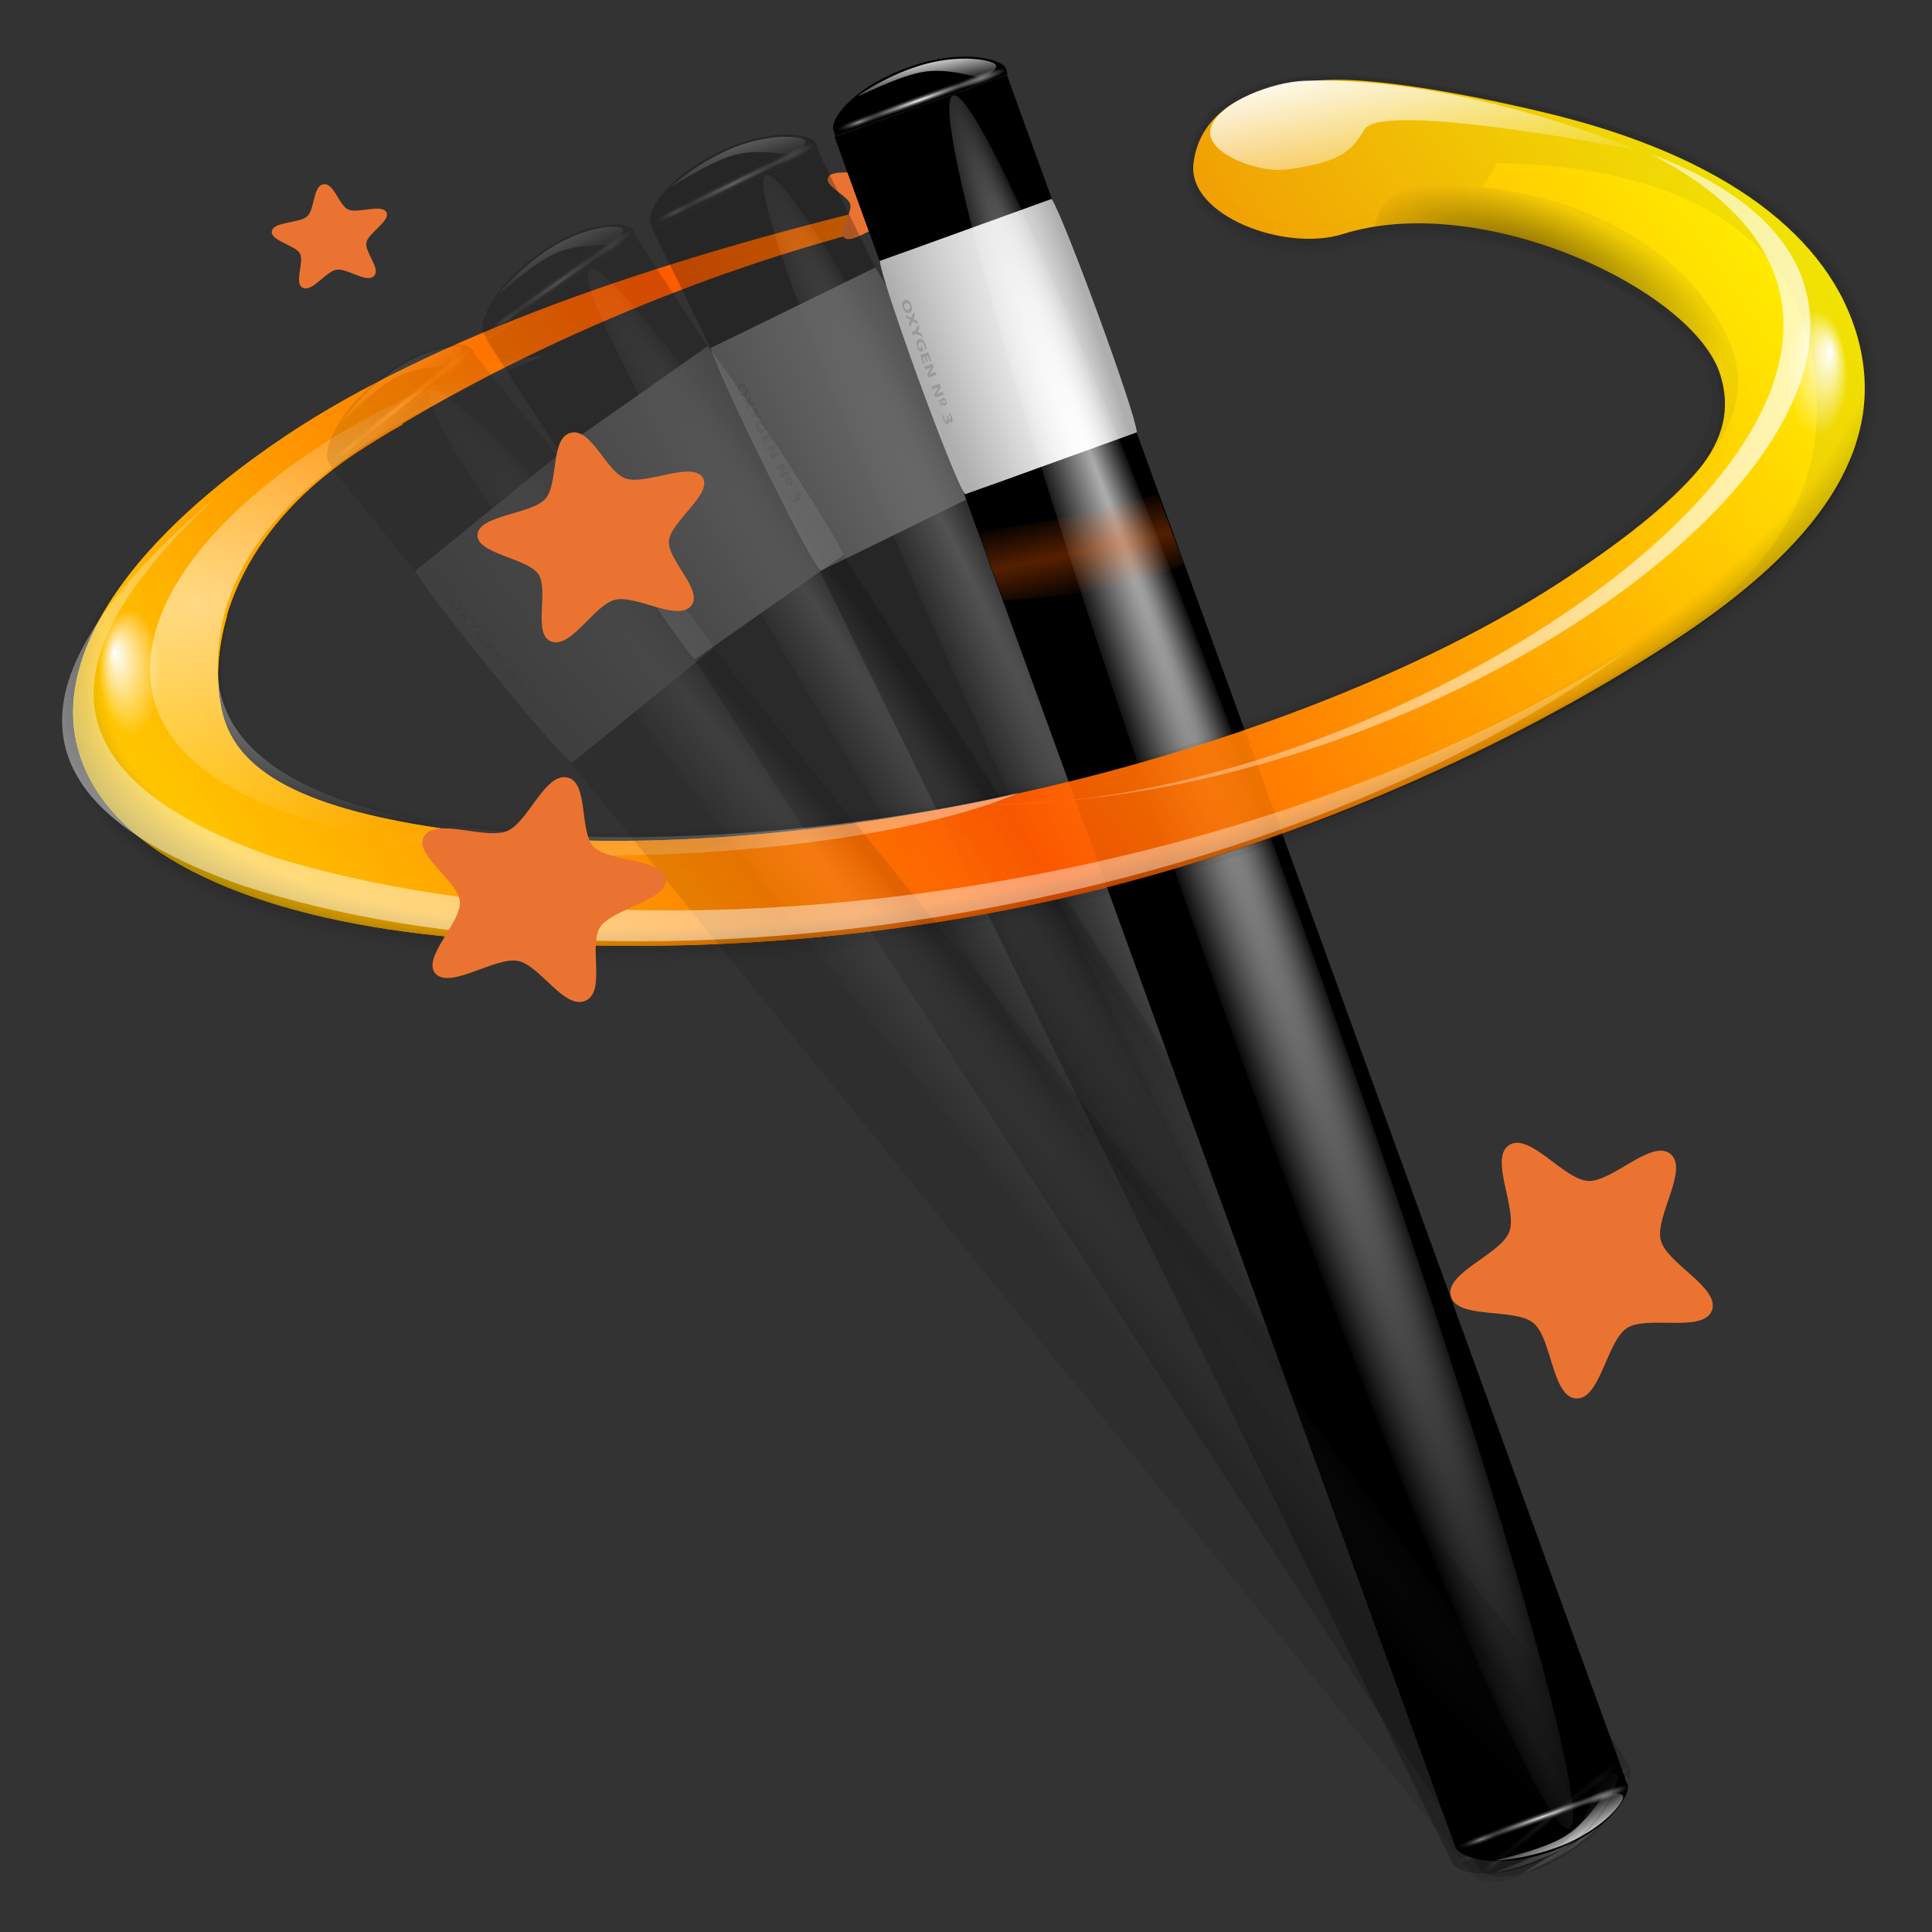 <?xml version="1.0" encoding="UTF-8" standalone="no"?>
<!-- Created with Inkscape (http://www.inkscape.org/) -->
<svg
   xmlns:dc="http://purl.org/dc/elements/1.1/"
   xmlns:cc="http://creativecommons.org/ns#"
   xmlns:rdf="http://www.w3.org/1999/02/22-rdf-syntax-ns#"
   xmlns:svg="http://www.w3.org/2000/svg"
   xmlns="http://www.w3.org/2000/svg"
   xmlns:xlink="http://www.w3.org/1999/xlink"
   xmlns:sodipodi="http://sodipodi.sourceforge.net/DTD/sodipodi-0.dtd"
   xmlns:inkscape="http://www.inkscape.org/namespaces/inkscape"
   width="48"
   height="48"
   id="svg1307"
   sodipodi:version="0.32"
   inkscape:version="0.46"
   version="1.0"
   sodipodi:docbase="/home/pinheiro/artwork/Oxygen/theme/svg/apps"
   sodipodi:docname="tools-wizard.svg"
   inkscape:export-filename="/home/pinheiro/artwork/Oxygen/theme/svg/actions/plasmagic.png"
   inkscape:export-xdpi="90"
   inkscape:export-ydpi="90"
   inkscape:output_extension="org.inkscape.output.svg.inkscape">
  <rect width="100%" height="100%" fill="#333333" stroke="none"/>
  <defs
     id="defs1309">
    <inkscape:perspective
       sodipodi:type="inkscape:persp3d"
       inkscape:vp_x="0 : 64 : 1"
       inkscape:vp_y="0 : 1000 : 0"
       inkscape:vp_z="128 : 64 : 1"
       inkscape:persp3d-origin="64 : 42.666667 : 1"
       id="perspective188" />
    <linearGradient
       inkscape:collect="always"
       id="linearGradient3861">
      <stop
         style="stop-color:#ff5f00;stop-opacity:1;"
         offset="0"
         id="stop3863" />
      <stop
         style="stop-color:#ff5f00;stop-opacity:0"
         offset="1"
         id="stop3865" />
    </linearGradient>
    <linearGradient
       inkscape:collect="always"
       id="linearGradient2953">
      <stop
         style="stop-color:black;stop-opacity:1;"
         offset="0"
         id="stop2955" />
      <stop
         style="stop-color:black;stop-opacity:0;"
         offset="1"
         id="stop2957" />
    </linearGradient>
    <linearGradient
       inkscape:collect="always"
       id="linearGradient2940">
      <stop
         style="stop-color:white;stop-opacity:1;"
         offset="0"
         id="stop2942" />
      <stop
         style="stop-color:white;stop-opacity:0;"
         offset="1"
         id="stop2944" />
    </linearGradient>
    <linearGradient
       inkscape:collect="always"
       id="linearGradient6004">
      <stop
         style="stop-color:white;stop-opacity:1;"
         offset="0"
         id="stop6006" />
      <stop
         style="stop-color:white;stop-opacity:0;"
         offset="1"
         id="stop6008" />
    </linearGradient>
    <linearGradient
       inkscape:collect="always"
       id="linearGradient5990">
      <stop
         style="stop-color:white;stop-opacity:1;"
         offset="0"
         id="stop5992" />
      <stop
         style="stop-color:white;stop-opacity:0;"
         offset="1"
         id="stop5994" />
    </linearGradient>
    <linearGradient
       id="linearGradient5841">
      <stop
         style="stop-color:black;stop-opacity:0;"
         offset="0"
         id="stop5843" />
      <stop
         id="stop5849"
         offset="0.879"
         style="stop-color:black;stop-opacity:0;" />
      <stop
         style="stop-color:black;stop-opacity:1;"
         offset="1"
         id="stop5845" />
    </linearGradient>
    <linearGradient
       inkscape:collect="always"
       id="linearGradient2832">
      <stop
         style="stop-color:white;stop-opacity:1;"
         offset="0"
         id="stop2834" />
      <stop
         style="stop-color:white;stop-opacity:0;"
         offset="1"
         id="stop2836" />
    </linearGradient>
    <linearGradient
       id="linearGradient3303">
      <stop
         style="stop-color:#ffffff;stop-opacity:0.683;"
         offset="0"
         id="stop3305" />
      <stop
         style="stop-color:#ffffff;stop-opacity:0;"
         offset="1"
         id="stop3307" />
    </linearGradient>
    <linearGradient
       id="linearGradient3273">
      <stop
         style="stop-color:#ffffff;stop-opacity:0.55;"
         offset="0"
         id="stop3275" />
      <stop
         style="stop-color:#ffffff;stop-opacity:0;"
         offset="1"
         id="stop3277" />
    </linearGradient>
    <linearGradient
       id="linearGradient3259">
      <stop
         id="stop3261"
         offset="0"
         style="stop-color:#ffffff;stop-opacity:0.55;" />
      <stop
         id="stop3263"
         offset="1"
         style="stop-color:#000000;stop-opacity:0;" />
    </linearGradient>
    <linearGradient
       inkscape:collect="always"
       id="linearGradient3235">
      <stop
         style="stop-color:#ffffff;stop-opacity:1;"
         offset="0"
         id="stop3237" />
      <stop
         style="stop-color:#ffffff;stop-opacity:0;"
         offset="1"
         id="stop3239" />
    </linearGradient>
    <linearGradient
       id="linearGradient3225">
      <stop
         style="stop-color:#ffffff;stop-opacity:1;"
         offset="0"
         id="stop3227" />
      <stop
         style="stop-color:#aeaeae;stop-opacity:1;"
         offset="1"
         id="stop3229" />
    </linearGradient>
    <linearGradient
       id="linearGradient3207">
      <stop
         style="stop-color:#ffffff;stop-opacity:1;"
         offset="0"
         id="stop3209" />
      <stop
         style="stop-color:#252525;stop-opacity:0;"
         offset="1"
         id="stop3211" />
    </linearGradient>
    <radialGradient
       inkscape:collect="always"
       xlink:href="#linearGradient3225"
       id="radialGradient2317"
       gradientUnits="userSpaceOnUse"
       gradientTransform="matrix(0.77,1.182,-7.651,7.762,62.393,-29.039)"
       cx="49.01"
       cy="8.495"
       fx="47.371"
       fy="6.77"
       r="3.975" />
    <linearGradient
       inkscape:collect="always"
       xlink:href="#linearGradient3235"
       id="linearGradient2319"
       gradientUnits="userSpaceOnUse"
       gradientTransform="matrix(0.981,0.967,-1.19,1.227,77.894,-44.832)"
       x1="48.499"
       y1="0.812"
       x2="48.733"
       y2="2.366" />
    <radialGradient
       inkscape:collect="always"
       xlink:href="#linearGradient3273"
       id="radialGradient2321"
       gradientUnits="userSpaceOnUse"
       gradientTransform="matrix(0.914,0,0,0.208,43.522,-82.645)"
       cx="49.012"
       cy="2.674"
       fx="49.012"
       fy="2.674"
       r="1.725" />
    <radialGradient
       inkscape:collect="always"
       xlink:href="#linearGradient3207"
       id="radialGradient2323"
       gradientUnits="userSpaceOnUse"
       gradientTransform="matrix(3.155,0,0,0.208,-61.469,-82.651)"
       cx="49.012"
       cy="2.674"
       fx="49.012"
       fy="2.674"
       r="1.725" />
    <radialGradient
       inkscape:collect="always"
       xlink:href="#linearGradient3259"
       id="radialGradient2325"
       gradientUnits="userSpaceOnUse"
       gradientTransform="matrix(0.907,0,0,0.208,-140.627,-82.645)"
       cx="49.012"
       cy="2.674"
       fx="49.012"
       fy="2.674"
       r="1.725" />
    <radialGradient
       inkscape:collect="always"
       xlink:href="#linearGradient3303"
       id="radialGradient2327"
       gradientUnits="userSpaceOnUse"
       gradientTransform="matrix(1.136,3.256486e-3,-1.156204e-5,2.608447e-2,-4.701,7.155)"
       cx="34.678"
       cy="7.462"
       fx="11.255"
       fy="18.452"
       r="47.595" />
    <linearGradient
       inkscape:collect="always"
       xlink:href="#linearGradient3235"
       id="linearGradient2329"
       gradientUnits="userSpaceOnUse"
       gradientTransform="matrix(1.378,1.262983e-4,1.423919e-2,1.379,65.762,-93.884)"
       x1="48.499"
       y1="0.812"
       x2="48.733"
       y2="2.366" />
    <radialGradient
       inkscape:collect="always"
       xlink:href="#linearGradient3273"
       id="radialGradient2331"
       gradientUnits="userSpaceOnUse"
       gradientTransform="matrix(0.914,0,0,0.168,85.527,-90.694)"
       cx="49.012"
       cy="2.674"
       fx="49.012"
       fy="2.674"
       r="1.725" />
    <radialGradient
       inkscape:collect="always"
       xlink:href="#linearGradient3207"
       id="radialGradient2333"
       gradientUnits="userSpaceOnUse"
       gradientTransform="matrix(3.155,0,0,0.168,-19.144,-90.707)"
       cx="49.012"
       cy="2.674"
       fx="49.012"
       fy="2.674"
       r="1.725" />
    <radialGradient
       inkscape:collect="always"
       xlink:href="#linearGradient3259"
       id="radialGradient2335"
       gradientUnits="userSpaceOnUse"
       gradientTransform="matrix(0.907,0,0,0.168,-182.632,-90.694)"
       cx="49.012"
       cy="2.674"
       fx="49.012"
       fy="2.674"
       r="1.725" />
    <radialGradient
       inkscape:collect="always"
       xlink:href="#linearGradient3225"
       id="radialGradient2337"
       gradientUnits="userSpaceOnUse"
       gradientTransform="matrix(0.77,1.182,-7.651,7.762,62.393,-29.039)"
       cx="49.01"
       cy="8.495"
       fx="47.371"
       fy="6.77"
       r="3.975" />
    <linearGradient
       inkscape:collect="always"
       xlink:href="#linearGradient3235"
       id="linearGradient2339"
       gradientUnits="userSpaceOnUse"
       gradientTransform="matrix(0.981,0.967,-1.19,1.227,77.894,-44.832)"
       x1="48.499"
       y1="0.812"
       x2="48.733"
       y2="2.366" />
    <radialGradient
       inkscape:collect="always"
       xlink:href="#linearGradient3273"
       id="radialGradient2341"
       gradientUnits="userSpaceOnUse"
       gradientTransform="matrix(0.914,0,0,0.208,43.522,-82.645)"
       cx="49.012"
       cy="2.674"
       fx="49.012"
       fy="2.674"
       r="1.725" />
    <radialGradient
       inkscape:collect="always"
       xlink:href="#linearGradient3207"
       id="radialGradient2343"
       gradientUnits="userSpaceOnUse"
       gradientTransform="matrix(3.155,0,0,0.208,-61.469,-82.651)"
       cx="49.012"
       cy="2.674"
       fx="49.012"
       fy="2.674"
       r="1.725" />
    <radialGradient
       inkscape:collect="always"
       xlink:href="#linearGradient3259"
       id="radialGradient2345"
       gradientUnits="userSpaceOnUse"
       gradientTransform="matrix(0.907,0,0,0.208,-140.627,-82.645)"
       cx="49.012"
       cy="2.674"
       fx="49.012"
       fy="2.674"
       r="1.725" />
    <radialGradient
       inkscape:collect="always"
       xlink:href="#linearGradient3303"
       id="radialGradient2347"
       gradientUnits="userSpaceOnUse"
       gradientTransform="matrix(1.136,3.256486e-3,-1.156204e-5,2.608447e-2,-4.701,7.155)"
       cx="34.678"
       cy="7.462"
       fx="11.255"
       fy="18.452"
       r="47.595" />
    <linearGradient
       inkscape:collect="always"
       xlink:href="#linearGradient3235"
       id="linearGradient2349"
       gradientUnits="userSpaceOnUse"
       gradientTransform="matrix(1.378,1.262983e-4,1.423919e-2,1.379,65.762,-93.884)"
       x1="48.499"
       y1="0.812"
       x2="48.733"
       y2="2.366" />
    <radialGradient
       inkscape:collect="always"
       xlink:href="#linearGradient3273"
       id="radialGradient2351"
       gradientUnits="userSpaceOnUse"
       gradientTransform="matrix(0.914,0,0,0.168,85.527,-90.694)"
       cx="49.012"
       cy="2.674"
       fx="49.012"
       fy="2.674"
       r="1.725" />
    <radialGradient
       inkscape:collect="always"
       xlink:href="#linearGradient3207"
       id="radialGradient2353"
       gradientUnits="userSpaceOnUse"
       gradientTransform="matrix(3.155,0,0,0.168,-19.144,-90.707)"
       cx="49.012"
       cy="2.674"
       fx="49.012"
       fy="2.674"
       r="1.725" />
    <radialGradient
       inkscape:collect="always"
       xlink:href="#linearGradient3259"
       id="radialGradient2355"
       gradientUnits="userSpaceOnUse"
       gradientTransform="matrix(0.907,0,0,0.168,-182.632,-90.694)"
       cx="49.012"
       cy="2.674"
       fx="49.012"
       fy="2.674"
       r="1.725" />
    <radialGradient
       inkscape:collect="always"
       xlink:href="#linearGradient3225"
       id="radialGradient2357"
       gradientUnits="userSpaceOnUse"
       gradientTransform="matrix(0.77,1.182,-7.651,7.762,62.393,-29.039)"
       cx="49.01"
       cy="8.495"
       fx="47.371"
       fy="6.77"
       r="3.975" />
    <linearGradient
       inkscape:collect="always"
       xlink:href="#linearGradient3235"
       id="linearGradient2359"
       gradientUnits="userSpaceOnUse"
       gradientTransform="matrix(0.981,0.967,-1.19,1.227,77.894,-44.832)"
       x1="48.499"
       y1="0.812"
       x2="48.733"
       y2="2.366" />
    <radialGradient
       inkscape:collect="always"
       xlink:href="#linearGradient3273"
       id="radialGradient2361"
       gradientUnits="userSpaceOnUse"
       gradientTransform="matrix(0.914,0,0,0.208,43.522,-82.645)"
       cx="49.012"
       cy="2.674"
       fx="49.012"
       fy="2.674"
       r="1.725" />
    <radialGradient
       inkscape:collect="always"
       xlink:href="#linearGradient3207"
       id="radialGradient2363"
       gradientUnits="userSpaceOnUse"
       gradientTransform="matrix(3.155,0,0,0.208,-61.469,-82.651)"
       cx="49.012"
       cy="2.674"
       fx="49.012"
       fy="2.674"
       r="1.725" />
    <radialGradient
       inkscape:collect="always"
       xlink:href="#linearGradient3259"
       id="radialGradient2365"
       gradientUnits="userSpaceOnUse"
       gradientTransform="matrix(0.907,0,0,0.208,-140.627,-82.645)"
       cx="49.012"
       cy="2.674"
       fx="49.012"
       fy="2.674"
       r="1.725" />
    <radialGradient
       inkscape:collect="always"
       xlink:href="#linearGradient3303"
       id="radialGradient2367"
       gradientUnits="userSpaceOnUse"
       gradientTransform="matrix(1.136,3.256486e-3,-1.156204e-5,2.608447e-2,-4.701,7.155)"
       cx="34.678"
       cy="7.462"
       fx="11.255"
       fy="18.452"
       r="47.595" />
    <linearGradient
       inkscape:collect="always"
       xlink:href="#linearGradient3235"
       id="linearGradient2369"
       gradientUnits="userSpaceOnUse"
       gradientTransform="matrix(1.378,1.262983e-4,1.423919e-2,1.379,65.762,-93.884)"
       x1="48.499"
       y1="0.812"
       x2="48.733"
       y2="2.366" />
    <radialGradient
       inkscape:collect="always"
       xlink:href="#linearGradient3273"
       id="radialGradient2371"
       gradientUnits="userSpaceOnUse"
       gradientTransform="matrix(0.914,0,0,0.168,85.527,-90.694)"
       cx="49.012"
       cy="2.674"
       fx="49.012"
       fy="2.674"
       r="1.725" />
    <radialGradient
       inkscape:collect="always"
       xlink:href="#linearGradient3207"
       id="radialGradient2373"
       gradientUnits="userSpaceOnUse"
       gradientTransform="matrix(3.155,0,0,0.168,-19.144,-90.707)"
       cx="49.012"
       cy="2.674"
       fx="49.012"
       fy="2.674"
       r="1.725" />
    <radialGradient
       inkscape:collect="always"
       xlink:href="#linearGradient3259"
       id="radialGradient2375"
       gradientUnits="userSpaceOnUse"
       gradientTransform="matrix(0.907,0,0,0.168,-182.632,-90.694)"
       cx="49.012"
       cy="2.674"
       fx="49.012"
       fy="2.674"
       r="1.725" />
    <radialGradient
       inkscape:collect="always"
       xlink:href="#linearGradient3225"
       id="radialGradient2569"
       gradientUnits="userSpaceOnUse"
       gradientTransform="matrix(0.77,1.182,-7.651,7.762,62.393,-29.039)"
       cx="49.01"
       cy="8.495"
       fx="47.371"
       fy="6.77"
       r="3.975" />
    <linearGradient
       inkscape:collect="always"
       xlink:href="#linearGradient3235"
       id="linearGradient2571"
       gradientUnits="userSpaceOnUse"
       gradientTransform="matrix(0.981,0.967,-1.19,1.227,77.894,-44.832)"
       x1="48.499"
       y1="0.812"
       x2="48.733"
       y2="2.366" />
    <radialGradient
       inkscape:collect="always"
       xlink:href="#linearGradient3273"
       id="radialGradient2573"
       gradientUnits="userSpaceOnUse"
       gradientTransform="matrix(0.914,0,0,0.208,43.522,-82.645)"
       cx="49.012"
       cy="2.674"
       fx="49.012"
       fy="2.674"
       r="1.725" />
    <radialGradient
       inkscape:collect="always"
       xlink:href="#linearGradient3207"
       id="radialGradient2575"
       gradientUnits="userSpaceOnUse"
       gradientTransform="matrix(3.155,0,0,0.208,-61.469,-82.651)"
       cx="49.012"
       cy="2.674"
       fx="49.012"
       fy="2.674"
       r="1.725" />
    <radialGradient
       inkscape:collect="always"
       xlink:href="#linearGradient3259"
       id="radialGradient2577"
       gradientUnits="userSpaceOnUse"
       gradientTransform="matrix(0.907,0,0,0.208,-140.627,-82.645)"
       cx="49.012"
       cy="2.674"
       fx="49.012"
       fy="2.674"
       r="1.725" />
    <radialGradient
       inkscape:collect="always"
       xlink:href="#linearGradient3303"
       id="radialGradient2579"
       gradientUnits="userSpaceOnUse"
       gradientTransform="matrix(1.136,3.256486e-3,-1.156204e-5,2.608447e-2,-4.701,7.155)"
       cx="34.678"
       cy="7.462"
       fx="11.255"
       fy="18.452"
       r="47.595" />
    <linearGradient
       inkscape:collect="always"
       xlink:href="#linearGradient3235"
       id="linearGradient2581"
       gradientUnits="userSpaceOnUse"
       gradientTransform="matrix(1.378,1.262983e-4,1.423919e-2,1.379,65.762,-93.884)"
       x1="48.499"
       y1="0.812"
       x2="48.733"
       y2="2.366" />
    <radialGradient
       inkscape:collect="always"
       xlink:href="#linearGradient3273"
       id="radialGradient2583"
       gradientUnits="userSpaceOnUse"
       gradientTransform="matrix(0.914,0,0,0.168,85.527,-90.694)"
       cx="49.012"
       cy="2.674"
       fx="49.012"
       fy="2.674"
       r="1.725" />
    <radialGradient
       inkscape:collect="always"
       xlink:href="#linearGradient3207"
       id="radialGradient2585"
       gradientUnits="userSpaceOnUse"
       gradientTransform="matrix(3.155,0,0,0.168,-19.144,-90.707)"
       cx="49.012"
       cy="2.674"
       fx="49.012"
       fy="2.674"
       r="1.725" />
    <radialGradient
       inkscape:collect="always"
       xlink:href="#linearGradient3259"
       id="radialGradient2587"
       gradientUnits="userSpaceOnUse"
       gradientTransform="matrix(0.907,0,0,0.168,-182.632,-90.694)"
       cx="49.012"
       cy="2.674"
       fx="49.012"
       fy="2.674"
       r="1.725" />
    <linearGradient
       id="linearGradient7417">
      <stop
         id="stop7419"
         offset="0"
         style="stop-color:#ff5900;stop-opacity:1;" />
      <stop
         id="stop7421"
         offset="1"
         style="stop-color:#ffff00;stop-opacity:1;" />
    </linearGradient>
    <linearGradient
       id="linearGradient8197">
      <stop
         id="stop8199"
         offset="0"
         style="stop-color:#ffffff;stop-opacity:1;" />
      <stop
         id="stop8201"
         offset="1"
         style="stop-color:#ffffff;stop-opacity:0;" />
    </linearGradient>
    <linearGradient
       inkscape:collect="always"
       xlink:href="#linearGradient7417"
       id="linearGradient3686"
       x1="55.744"
       y1="46.374"
       x2="121.517"
       y2="11.319"
       gradientUnits="userSpaceOnUse"
       spreadMethod="reflect"
       gradientTransform="matrix(0.998,-6.168429e-2,2.721908e-2,0.849,-0.856,5.211)" />
    <radialGradient
       inkscape:collect="always"
       xlink:href="#linearGradient5841"
       id="radialGradient5847"
       cx="67.498"
       cy="36.571"
       fx="51.11"
       fy="38.921"
       r="59.667"
       gradientTransform="matrix(1.143,-0.289,0.145,0.487,-15.272,35.658)"
       gradientUnits="userSpaceOnUse" />
    <radialGradient
       inkscape:collect="always"
       xlink:href="#linearGradient5990"
       id="radialGradient5998"
       cx="10.503"
       cy="43.419"
       fx="10.503"
       fy="43.419"
       r="29.231"
       gradientTransform="matrix(1.182,-7.305034e-2,1.90782e-2,0.595,-2.406,17.253)"
       gradientUnits="userSpaceOnUse"
       spreadMethod="reflect" />
    <linearGradient
       inkscape:collect="always"
       xlink:href="#linearGradient6004"
       id="linearGradient6010"
       x1="92.519"
       y1="5.879"
       x2="95.047"
       y2="19.529"
       gradientUnits="userSpaceOnUse"
       gradientTransform="matrix(0.998,-6.168429e-2,2.721908e-2,0.849,-0.856,5.211)" />
    <radialGradient
       inkscape:collect="always"
       xlink:href="#linearGradient2832"
       id="radialGradient7795"
       cx="123.623"
       cy="35.345"
       fx="125.264"
       fy="34.2"
       r="3.247"
       gradientTransform="matrix(1,0,0,1.462,0,-16.313)"
       gradientUnits="userSpaceOnUse" />
    <linearGradient
       inkscape:collect="always"
       xlink:href="#linearGradient8197"
       id="linearGradient8150"
       gradientUnits="userSpaceOnUse"
       gradientTransform="matrix(-12.727,0.492,-5.364729e-2,3.972,267.245,-239.589)"
       spreadMethod="pad"
       x1="18.705"
       y1="74.448"
       x2="13.317"
       y2="64.213" />
    <radialGradient
       inkscape:collect="always"
       xlink:href="#linearGradient2832"
       id="radialGradient8227"
       gradientUnits="userSpaceOnUse"
       gradientTransform="matrix(1,0,0,1.462,0,-16.313)"
       cx="123.623"
       cy="35.345"
       fx="125.264"
       fy="34.2"
       r="3.247" />
    <linearGradient
       inkscape:collect="always"
       xlink:href="#linearGradient7417"
       id="linearGradient9126"
       gradientUnits="userSpaceOnUse"
       spreadMethod="reflect"
       x1="55.744"
       y1="46.374"
       x2="121.517"
       y2="11.319"
       gradientTransform="matrix(0.998,-6.168429e-2,2.721908e-2,0.849,-0.856,5.211)" />
    <linearGradient
       inkscape:collect="always"
       xlink:href="#linearGradient7417"
       id="linearGradient9128"
       gradientUnits="userSpaceOnUse"
       spreadMethod="reflect"
       x1="55.744"
       y1="46.374"
       x2="121.517"
       y2="11.319"
       gradientTransform="matrix(0.998,-6.168429e-2,2.721908e-2,0.849,-0.856,5.211)" />
    <linearGradient
       inkscape:collect="always"
       xlink:href="#linearGradient2940"
       id="linearGradient2946"
       x1="146.221"
       y1="40.586"
       x2="53.607"
       y2="21.16"
       gradientUnits="userSpaceOnUse" />
    <radialGradient
       inkscape:collect="always"
       xlink:href="#linearGradient2953"
       id="radialGradient2959"
       cx="103.124"
       cy="24.957"
       fx="101.568"
       fy="22.073"
       r="12.242"
       gradientTransform="matrix(1.016,0.401,-0.181,0.457,2.194,-31.47)"
       gradientUnits="userSpaceOnUse" />
    <radialGradient
       inkscape:collect="always"
       xlink:href="#linearGradient3861"
       id="radialGradient3867"
       cx="80.292"
       cy="39.654"
       fx="80.292"
       fy="39.654"
       r="9.041"
       gradientTransform="matrix(10.434,-2.247,0.123,0.315,-771.311,206.704)"
       gradientUnits="userSpaceOnUse" />
  </defs>
  <sodipodi:namedview
     id="base"
     pagecolor="#ffffff"
     bordercolor="#666666"
     borderopacity="1.0"
     inkscape:pageopacity="0.0"
     inkscape:pageshadow="2"
     inkscape:zoom="11.32536"
     inkscape:cx="36.758503"
     inkscape:cy="31.369172"
     inkscape:current-layer="layer1"
     showgrid="false"
     inkscape:document-units="px"
     inkscape:grid-bbox="true"
     guidetolerance="0.1px"
     showguides="true"
     inkscape:guide-bbox="true"
     inkscape:window-width="1106"
     inkscape:window-height="958"
     inkscape:window-x="292"
     inkscape:window-y="36">
    <sodipodi:guide
       orientation="horizontal"
       position="32.487"
       id="guide2204" />
  </sodipodi:namedview>
  <g
     id="layer1"
     inkscape:label="Layer 1"
     inkscape:groupmode="layer">
    <g
       id="g2561"
       transform="matrix(0.365,0,0,0.366,0.85,-0.494)">
      <path
         sodipodi:nodetypes="ccssssssscsssssssc"
         id="path1931"
         d="M 99.582,12.405 C 99.279,12.959 98.959,13.514 98.541,14.038 C 98.623,14.047 98.711,14.066 98.792,14.076 C 108.961,15.278 114.509,21.125 115.761,25.683 C 117.013,30.241 112.887,34.855 104.575,40.412 C 96.263,45.97 83.646,51.303 68.965,54.764 C 54.284,58.224 40.446,59.127 30.277,57.925 C 20.108,56.723 14.113,54.493 12.861,49.935 C 11.609,45.377 13.42,37.769 21.732,32.211 C 30.044,26.653 44.178,19.897 58.859,16.437 C 62.631,16.391 61.624,14.456 58.692,15.123 C 42.254,18.998 27.143,24.238 17.097,30.955 C 7.052,37.673 1.121,45.421 2.995,52.246 C 4.87,59.071 14.08,63.281 26.369,64.734 C 38.659,66.187 54.543,65.958 70.981,62.084 C 87.419,58.209 101.479,51.38 111.525,44.662 C 121.571,37.945 122.416,30.484 120.541,23.659 C 118.697,16.945 111.688,12.644 99.582,12.405 z"
         style="opacity:1;fill:url(#linearGradient3686);fill-opacity:1;fill-rule:nonzero;stroke:none;stroke-width:9.166;stroke-linecap:round;stroke-linejoin:round;stroke-miterlimit:4;stroke-dasharray:none;stroke-dashoffset:4;stroke-opacity:1" />
      <path
         style="fill:#ffffff;fill-opacity:0.757;fill-rule:nonzero;stroke:none;stroke-width:0.5;stroke-linecap:round;stroke-linejoin:round;stroke-miterlimit:4;stroke-dasharray:none;stroke-dashoffset:4;stroke-opacity:1"
         d="M 50.893,3.281 L 50.893,0.487 L 50.893,3.281 z"
         id="path2276"
         sodipodi:nodetypes="ccc" />
      <path
         transform="matrix(0.998,-6.168429e-2,2.721908e-2,0.849,20.96,-18.222)"
         d="M 40.124,40.508 C 40.271,41.244 38.506,41.696 38.193,42.378 C 37.879,43.06 38.685,44.693 38.031,45.06 C 37.376,45.428 36.401,43.889 35.656,43.802 C 34.91,43.714 33.606,44.986 33.054,44.477 C 32.502,43.968 33.665,42.565 33.517,41.829 C 33.37,41.093 31.758,40.245 32.072,39.563 C 32.385,38.881 34.078,39.553 34.733,39.186 C 35.387,38.818 35.695,37.023 36.441,37.11 C 37.186,37.198 37.071,39.016 37.622,39.525 C 38.174,40.034 39.977,39.772 40.124,40.508 z"
         inkscape:randomized="0"
         inkscape:rounded="0.27927222"
         inkscape:flatsided="false"
         sodipodi:arg2="0.43092297"
         sodipodi:arg1="-0.19739556"
         sodipodi:r2="2.4749272"
         sodipodi:r1="4.2623315"
         sodipodi:cy="41.343796"
         sodipodi:cx="35.944214"
         sodipodi:sides="5"
         id="path2462"
         style="fill:#eb7331;fill-opacity:1;fill-rule:nonzero;stroke:none;stroke-width:0.1;stroke-linecap:round;stroke-linejoin:round;stroke-miterlimit:4;stroke-dasharray:none;stroke-dashoffset:4;stroke-opacity:1"
         sodipodi:type="star" />
      <path
         style="fill:#ffffff;fill-opacity:0.757;fill-rule:nonzero;stroke:none;stroke-width:0.5;stroke-linecap:round;stroke-linejoin:round;stroke-miterlimit:4;stroke-dasharray:none;stroke-dashoffset:4;stroke-opacity:1"
         d="M 139.838,15.474 L 139.838,12.679 L 139.838,15.474 z"
         id="path2977"
         sodipodi:nodetypes="ccc" />
      <path
         transform="matrix(0.234,-0.103,0.103,0.234,105.762,70.278)"
         d="M -43.862,91.808 C -49.609,88.892 -43.285,74.591 -46.22,68.855 C -49.156,63.118 -64.454,59.881 -63.457,53.515 C -62.459,47.149 -46.904,48.743 -42.356,44.179 C -37.807,39.615 -39.456,24.065 -33.093,23.046 C -26.73,22.027 -23.44,37.314 -17.693,40.229 C -11.947,43.145 2.332,36.772 5.267,42.508 C 8.203,48.245 -5.319,56.098 -6.316,62.464 C -7.313,68.83 3.16,80.441 -1.388,85.005 C -5.937,89.57 -17.584,79.137 -23.947,80.156 C -30.309,81.175 -38.115,94.723 -43.862,91.808 z"
         inkscape:randomized="0"
         inkscape:rounded="0.27927222"
         inkscape:flatsided="false"
         sodipodi:arg2="2.6686275"
         sodipodi:arg1="2.040309"
         sodipodi:r2="21.246437"
         sodipodi:r1="36.590714"
         sodipodi:cy="59.176582"
         sodipodi:cx="-27.306458"
         sodipodi:sides="5"
         id="path1583"
         style="fill:#eb7331;fill-opacity:1;fill-rule:nonzero;stroke:none;stroke-width:0.1;stroke-linecap:round;stroke-linejoin:round;stroke-miterlimit:4;stroke-dasharray:none;stroke-dashoffset:4;stroke-opacity:1"
         sodipodi:type="star" />
      <path
         style="opacity:0.369;fill:none;fill-opacity:1;fill-rule:nonzero;stroke:#000000;stroke-width:2.765;stroke-linecap:round;stroke-linejoin:round;stroke-miterlimit:4;stroke-dasharray:none;stroke-dashoffset:4;stroke-opacity:0.045"
         d="M 88.524,7.699 C 82.012,7.8 80.04,9.878 79.719,12.961 C 79.357,16.436 85.123,18.482 89.084,17.235 C 98.518,14.266 112.27,18.974 115.18,26.801 C 116.834,31.25 112.906,35.449 104.594,41.007 C 96.282,46.565 83.668,51.982 68.987,55.443 C 54.306,58.903 40.467,59.806 30.299,58.605 C 20.13,57.403 13.314,54.542 12.062,49.984 C 11.549,48.116 11.095,45.762 11.845,43.218 L 13.635,35.745 C 10.808,38.39 6.773,41.239 5.613,43.603 C 4.072,46.527 2.739,49.464 3.495,52.215 C 5.369,59.04 14.08,63.281 26.369,64.734 C 38.659,66.187 54.543,65.958 70.981,62.084 C 87.419,58.209 102.234,51.117 112.28,44.399 C 122.325,37.682 125.606,31.153 123.731,24.328 C 121.857,17.503 115.238,12.887 102.911,9.94 C 96.379,8.378 91.19,7.657 88.524,7.699 z"
         id="path5972"
         sodipodi:nodetypes="cssssssscccsssssss" />
      <path
         sodipodi:nodetypes="csssssssccsssssss"
         id="path5970"
         d="M 88.513,7.359 C 82.001,7.46 79.73,9.557 79.409,12.64 C 79.047,16.115 85.123,18.482 89.084,17.235 C 98.518,14.266 113.781,20.908 114.98,26.813 C 115.914,31.438 112.9,35.279 104.588,40.837 C 96.277,46.395 83.66,51.728 68.978,55.188 C 54.297,58.649 40.459,59.552 30.291,58.35 C 20.122,57.148 13.614,54.524 12.362,49.966 C 11.849,48.097 11.495,45.737 12.245,43.193 L 5.313,43.622 C 3.772,46.545 2.439,49.482 3.195,52.234 C 5.07,59.059 14.08,63.281 26.369,64.734 C 38.659,66.187 54.543,65.958 70.981,62.084 C 87.419,58.209 102.234,51.117 112.28,44.399 C 122.325,37.682 125.805,31.14 123.931,24.315 C 122.056,17.49 115.227,12.548 102.901,9.601 C 96.368,8.039 91.179,7.318 88.513,7.359 z"
         style="opacity:0.582;fill:none;fill-opacity:1;fill-rule:nonzero;stroke:#000000;stroke-width:1.843;stroke-linecap:round;stroke-linejoin:round;stroke-miterlimit:4;stroke-dasharray:none;stroke-dashoffset:4;stroke-opacity:0.065" />
      <g
         transform="matrix(-0.309,0.988,-0.996,-8.793881e-2,147.325,4.003)"
         id="g2135"
         style="opacity:0.175">
        <path
           style="fill:#000000;fill-opacity:1;fill-rule:evenodd;stroke:none;stroke-width:1px;stroke-linecap:butt;stroke-linejoin:miter;stroke-opacity:1"
           d="M 118.789,2.059 C 119.321,1.511 122.146,1.435 124.665,3.918 C 127.209,6.426 127.305,9.112 126.639,9.798 C 126.205,10.245 30.668,107.18 30.235,107.627 C 27.618,105.047 25.002,102.467 22.385,99.888 C 22.819,99.441 118.355,2.506 118.789,2.059 C 118.789,2.059 118.789,2.059 118.789,2.059"
           id="path2137"
           sodipodi:nodetypes="czccccc" />
        <path
           sodipodi:nodetypes="cccccccccc"
           id="path2139"
           d="M 42.53,79.423 C 41.155,80.331 30.189,91.549 29.382,92.807 L 35.68,98.988 L 48.828,85.604 L 42.53,79.423 z M 48.167,84.948 L 35.019,98.331 L 37.222,100.519 C 38.416,99.757 49.438,88.6 50.37,87.135 L 48.167,84.948 z"
           style="fill:url(#radialGradient2317);fill-opacity:1;fill-rule:nonzero;stroke:none;stroke-width:0.5;stroke-linecap:round;stroke-linejoin:round;stroke-miterlimit:4;stroke-dasharray:none;stroke-dashoffset:4;stroke-opacity:1" />
        <path
           style="fill:url(#linearGradient2319);fill-opacity:1;fill-rule:evenodd;stroke:none;stroke-width:1px;stroke-linecap:butt;stroke-linejoin:miter;stroke-opacity:1"
           d="M 123.847,3.383 C 125.51,4.74 126.552,6.695 126.597,6.886 C 126.642,7.077 125.151,4.912 123.751,3.967 C 122.362,3.029 120.21,3.144 120.07,3.028 C 119.929,2.912 119.023,1.822 119.994,1.801 C 121.01,1.779 122.562,2.336 123.847,3.383 z"
           id="path2141"
           sodipodi:nodetypes="cszsss" />
        <rect
           y="-82.606"
           x="86.732"
           height="1.291"
           width="3.152"
           id="rect2143"
           style="fill:url(#radialGradient2321);fill-opacity:1;fill-rule:nonzero;stroke:none;stroke-width:0;stroke-linecap:round;stroke-linejoin:round;stroke-miterlimit:4;stroke-dasharray:none;stroke-dashoffset:4;stroke-opacity:1"
           transform="matrix(0.712,0.702,-0.696,0.718,0,0)" />
        <rect
           style="fill:url(#radialGradient2323);fill-opacity:1;fill-rule:nonzero;stroke:none;stroke-width:0;stroke-linecap:round;stroke-linejoin:round;stroke-miterlimit:4;stroke-dasharray:none;stroke-dashoffset:4;stroke-opacity:1"
           id="rect2145"
           width="10.882"
           height="1.291"
           x="87.718"
           y="-82.613"
           transform="matrix(0.712,0.702,-0.688,0.725,0,0)" />
        <rect
           style="fill:url(#radialGradient2325);fill-opacity:1;fill-rule:nonzero;stroke:none;stroke-width:0;stroke-linecap:round;stroke-linejoin:round;stroke-miterlimit:4;stroke-dasharray:none;stroke-dashoffset:4;stroke-opacity:1"
           id="rect2147"
           width="3.127"
           height="1.291"
           x="-97.755"
           y="-82.606"
           transform="matrix(-0.712,-0.702,-0.696,0.718,0,0)" />
        <path
           style="font-size:12px;font-style:normal;font-variant:normal;font-weight:bold;font-stretch:normal;text-align:start;line-height:125%;writing-mode:lr-tb;text-anchor:start;fill:#999999;fill-opacity:1;stroke:none;stroke-width:1px;stroke-linecap:butt;stroke-linejoin:miter;stroke-opacity:1;font-family:Bitstream Vera Sans"
           d="M 39.429,97.165 C 39.374,97.221 39.343,97.274 39.334,97.326 C 39.326,97.378 39.341,97.424 39.38,97.463 C 39.418,97.502 39.463,97.517 39.515,97.508 C 39.566,97.499 39.619,97.467 39.674,97.412 C 39.728,97.356 39.76,97.302 39.769,97.25 C 39.777,97.198 39.762,97.153 39.724,97.114 C 39.685,97.075 39.64,97.06 39.588,97.069 C 39.537,97.077 39.484,97.11 39.429,97.165 M 39.36,97.096 C 39.471,96.983 39.576,96.911 39.673,96.882 C 39.77,96.852 39.848,96.867 39.908,96.927 C 39.968,96.987 39.983,97.066 39.953,97.164 C 39.924,97.262 39.854,97.368 39.742,97.481 C 39.631,97.594 39.527,97.665 39.43,97.695 C 39.333,97.725 39.254,97.71 39.195,97.65 C 39.135,97.59 39.12,97.511 39.149,97.413 C 39.179,97.314 39.249,97.209 39.36,97.096 M 40.391,96.428 L 40.82,96.373 L 40.634,96.562 L 40.346,96.6 L 40.311,96.89 L 40.124,97.079 L 40.176,96.646 L 39.765,96.699 L 39.951,96.51 L 40.222,96.475 L 40.255,96.202 L 40.442,96.012 L 40.391,96.428 M 40.462,95.992 L 40.657,95.794 L 40.946,95.766 L 40.973,95.473 L 41.169,95.275 L 41.118,95.757 L 41.273,95.914 L 41.094,96.095 L 40.939,95.939 L 40.462,95.992 M 42.21,94.908 C 42.177,94.965 42.139,95.021 42.097,95.075 C 42.055,95.13 42.008,95.183 41.957,95.235 C 41.841,95.352 41.733,95.427 41.631,95.461 C 41.529,95.495 41.449,95.482 41.39,95.423 C 41.331,95.363 41.318,95.282 41.353,95.178 C 41.388,95.074 41.465,94.961 41.584,94.84 C 41.63,94.793 41.677,94.751 41.724,94.712 C 41.771,94.674 41.817,94.64 41.864,94.612 L 41.94,94.688 C 41.89,94.716 41.842,94.746 41.798,94.779 C 41.754,94.812 41.713,94.848 41.675,94.887 C 41.604,94.959 41.559,95.026 41.542,95.086 C 41.525,95.146 41.536,95.196 41.575,95.236 C 41.614,95.275 41.663,95.287 41.721,95.27 C 41.779,95.254 41.843,95.211 41.911,95.142 C 41.93,95.123 41.946,95.105 41.961,95.088 C 41.976,95.07 41.988,95.053 41.998,95.038 L 41.927,94.966 L 41.818,95.077 L 41.754,95.012 L 42.033,94.73 L 42.21,94.908 M 42.026,94.406 L 42.508,93.916 L 42.58,93.989 L 42.276,94.297 L 42.345,94.366 L 42.63,94.076 L 42.702,94.148 L 42.417,94.438 L 42.501,94.523 L 42.815,94.204 L 42.887,94.277 L 42.394,94.777 L 42.026,94.406 M 42.676,93.746 L 42.875,93.544 L 43.38,93.542 L 43.127,93.288 L 43.297,93.116 L 43.666,93.487 L 43.466,93.689 L 42.961,93.691 L 43.214,93.945 L 43.044,94.117 L 42.676,93.746 M 43.801,92.604 L 44.001,92.402 L 44.506,92.401 L 44.253,92.146 L 44.423,91.974 L 44.791,92.345 L 44.591,92.548 L 44.087,92.549 L 44.339,92.803 L 44.17,92.975 L 43.801,92.604 M 44.771,91.608 C 44.837,91.541 44.898,91.497 44.954,91.477 C 45.011,91.456 45.055,91.462 45.086,91.493 C 45.117,91.525 45.123,91.569 45.103,91.626 C 45.083,91.683 45.04,91.745 44.974,91.812 C 44.907,91.879 44.846,91.923 44.789,91.944 C 44.733,91.964 44.69,91.959 44.658,91.927 C 44.627,91.896 44.621,91.851 44.641,91.794 C 44.661,91.737 44.704,91.675 44.771,91.608 M 44.813,92.037 L 45.195,91.649 L 45.245,91.699 L 44.862,92.087 L 44.813,92.037 M 44.813,91.65 C 44.787,91.676 44.772,91.702 44.768,91.727 C 44.764,91.751 44.772,91.773 44.791,91.792 C 44.81,91.812 44.832,91.819 44.856,91.815 C 44.88,91.811 44.906,91.796 44.932,91.77 C 44.957,91.744 44.972,91.718 44.976,91.694 C 44.98,91.669 44.972,91.647 44.953,91.628 C 44.934,91.609 44.912,91.601 44.888,91.605 C 44.863,91.609 44.838,91.624 44.813,91.65 M 45.987,90.73 C 46.04,90.689 46.087,90.664 46.127,90.656 C 46.167,90.647 46.2,90.655 46.224,90.68 C 46.261,90.717 46.262,90.771 46.229,90.844 C 46.195,90.916 46.128,91.004 46.027,91.106 C 45.991,91.142 45.954,91.177 45.915,91.21 C 45.876,91.243 45.837,91.274 45.796,91.304 L 45.722,91.23 C 45.765,91.205 45.804,91.178 45.842,91.15 C 45.879,91.12 45.914,91.09 45.946,91.057 C 45.993,91.009 46.025,90.968 46.042,90.934 C 46.058,90.899 46.058,90.874 46.042,90.858 C 46.025,90.841 46,90.841 45.965,90.859 C 45.931,90.876 45.888,90.91 45.838,90.962 L 45.766,91.034 L 45.705,90.973 L 45.78,90.896 C 45.825,90.851 45.855,90.813 45.87,90.783 C 45.884,90.753 45.883,90.731 45.868,90.715 C 45.854,90.701 45.832,90.701 45.803,90.715 C 45.774,90.729 45.74,90.755 45.701,90.795 C 45.672,90.824 45.645,90.855 45.619,90.889 C 45.593,90.922 45.569,90.957 45.547,90.993 L 45.477,90.923 C 45.507,90.882 45.538,90.843 45.57,90.805 C 45.602,90.767 45.635,90.731 45.668,90.697 C 45.758,90.606 45.834,90.545 45.894,90.516 C 45.954,90.486 46.001,90.487 46.032,90.519 C 46.054,90.541 46.061,90.569 46.053,90.605 C 46.045,90.64 46.024,90.682 45.987,90.73"
           id="path2149" />
        <path
           sodipodi:type="arc"
           style="fill:url(#radialGradient2327);fill-opacity:1;fill-rule:nonzero;stroke:none;stroke-width:0.2;stroke-linecap:round;stroke-linejoin:round;stroke-miterlimit:4;stroke-dasharray:none;stroke-dashoffset:4;stroke-opacity:1"
           id="path2151"
           sodipodi:cx="34.677639"
           sodipodi:cy="7.4622769"
           sodipodi:rx="47.495197"
           sodipodi:ry="1.1412895"
           d="M 82.173,7.462 A 47.495,1.141 0 1 1 -12.818,7.462 A 47.495,1.141 0 1 1 82.173,7.462 z"
           transform="matrix(1.032,-1.036,-1.861,-1.963,52.023,103.625)" />
        <g
           id="g2153"
           transform="matrix(0.712,0.702,0.871,-0.883,9.637,-69.262)">
          <path
             style="fill:#000000;fill-opacity:1;fill-rule:evenodd;stroke:none;stroke-width:1px;stroke-linecap:butt;stroke-linejoin:miter;stroke-opacity:1"
             d="M 127.804,-90.294 C 127.798,-90.858 129.756,-92.362 133.294,-92.362 C 136.866,-92.361 138.82,-90.999 138.827,-90.293 C 138.832,-89.834 138.836,-90.374 138.841,-89.915 C 135.167,-89.915 131.492,-89.916 127.818,-89.916 C 127.813,-90.375 127.808,-89.835 127.804,-90.294 C 127.804,-90.294 127.804,-90.294 127.804,-90.294"
             id="path2155"
             sodipodi:nodetypes="czccccc" />
          <path
             style="fill:url(#linearGradient2329);fill-opacity:1;fill-rule:evenodd;stroke:none;stroke-width:1px;stroke-linecap:butt;stroke-linejoin:miter;stroke-opacity:1"
             d="M 132.336,-92.206 C 134.472,-92.368 136.587,-91.835 136.753,-91.751 C 136.919,-91.667 134.337,-92.066 132.677,-91.816 C 131.03,-91.568 129.578,-90.284 129.396,-90.271 C 129.215,-90.258 127.804,-90.372 128.481,-90.934 C 129.189,-91.521 130.686,-92.08 132.336,-92.206 z"
             id="path2157"
             sodipodi:nodetypes="cszsss" />
          <rect
             y="-90.663"
             x="128.737"
             height="1.041"
             width="3.152"
             id="rect2159"
             style="fill:url(#radialGradient2331);fill-opacity:1;fill-rule:nonzero;stroke:none;stroke-width:0;stroke-linecap:round;stroke-linejoin:round;stroke-miterlimit:4;stroke-dasharray:none;stroke-dashoffset:4;stroke-opacity:1"
             transform="matrix(1,9.166562e-5,1.032906e-2,1,0,0)" />
          <rect
             style="fill:url(#radialGradient2333);fill-opacity:1;fill-rule:nonzero;stroke:none;stroke-width:0;stroke-linecap:round;stroke-linejoin:round;stroke-miterlimit:4;stroke-dasharray:none;stroke-dashoffset:4;stroke-opacity:1"
             id="rect2161"
             width="10.882"
             height="1.041"
             x="130.044"
             y="-90.676"
             transform="matrix(1,4.00345e-5,2.364474e-2,1,0,0)" />
          <rect
             style="fill:url(#radialGradient2335);fill-opacity:1;fill-rule:nonzero;stroke:none;stroke-width:0;stroke-linecap:round;stroke-linejoin:round;stroke-miterlimit:4;stroke-dasharray:none;stroke-dashoffset:4;stroke-opacity:1"
             id="rect2163"
             width="3.127"
             height="1.041"
             x="-139.76"
             y="-90.663"
             transform="matrix(-1,-9.166562e-5,1.032906e-2,1,0,0)" />
        </g>
      </g>
      <g
         style="opacity:0.26"
         id="g2083"
         transform="matrix(-0.446,0.919,-0.996,-0.228,162.77,13.676)">
        <path
           sodipodi:nodetypes="czccccc"
           id="path2085"
           d="M 118.789,2.059 C 119.321,1.511 122.146,1.435 124.665,3.918 C 127.209,6.426 127.305,9.112 126.639,9.798 C 126.205,10.245 30.668,107.18 30.235,107.627 C 27.618,105.047 25.002,102.467 22.385,99.888 C 22.819,99.441 118.355,2.506 118.789,2.059 C 118.789,2.059 118.789,2.059 118.789,2.059"
           style="fill:#000000;fill-opacity:1;fill-rule:evenodd;stroke:none;stroke-width:1px;stroke-linecap:butt;stroke-linejoin:miter;stroke-opacity:1" />
        <path
           style="fill:url(#radialGradient2337);fill-opacity:1;fill-rule:nonzero;stroke:none;stroke-width:0.5;stroke-linecap:round;stroke-linejoin:round;stroke-miterlimit:4;stroke-dasharray:none;stroke-dashoffset:4;stroke-opacity:1"
           d="M 42.53,79.423 C 41.155,80.331 30.189,91.549 29.382,92.807 L 35.68,98.988 L 48.828,85.604 L 42.53,79.423 z M 48.167,84.948 L 35.019,98.331 L 37.222,100.519 C 38.416,99.757 49.438,88.6 50.37,87.135 L 48.167,84.948 z"
           id="path2087"
           sodipodi:nodetypes="cccccccccc" />
        <path
           sodipodi:nodetypes="cszsss"
           id="path2089"
           d="M 123.847,3.383 C 125.51,4.74 126.552,6.695 126.597,6.886 C 126.642,7.077 125.151,4.912 123.751,3.967 C 122.362,3.029 120.21,3.144 120.07,3.028 C 119.929,2.912 119.023,1.822 119.994,1.801 C 121.01,1.779 122.562,2.336 123.847,3.383 z"
           style="fill:url(#linearGradient2339);fill-opacity:1;fill-rule:evenodd;stroke:none;stroke-width:1px;stroke-linecap:butt;stroke-linejoin:miter;stroke-opacity:1" />
        <rect
           transform="matrix(0.712,0.702,-0.696,0.718,0,0)"
           style="fill:url(#radialGradient2341);fill-opacity:1;fill-rule:nonzero;stroke:none;stroke-width:0;stroke-linecap:round;stroke-linejoin:round;stroke-miterlimit:4;stroke-dasharray:none;stroke-dashoffset:4;stroke-opacity:1"
           id="rect2091"
           width="3.152"
           height="1.291"
           x="86.732"
           y="-82.606" />
        <rect
           transform="matrix(0.712,0.702,-0.688,0.725,0,0)"
           y="-82.613"
           x="87.718"
           height="1.291"
           width="10.882"
           id="rect2093"
           style="fill:url(#radialGradient2343);fill-opacity:1;fill-rule:nonzero;stroke:none;stroke-width:0;stroke-linecap:round;stroke-linejoin:round;stroke-miterlimit:4;stroke-dasharray:none;stroke-dashoffset:4;stroke-opacity:1" />
        <rect
           transform="matrix(-0.712,-0.702,-0.696,0.718,0,0)"
           y="-82.606"
           x="-97.755"
           height="1.291"
           width="3.127"
           id="rect2095"
           style="fill:url(#radialGradient2345);fill-opacity:1;fill-rule:nonzero;stroke:none;stroke-width:0;stroke-linecap:round;stroke-linejoin:round;stroke-miterlimit:4;stroke-dasharray:none;stroke-dashoffset:4;stroke-opacity:1" />
        <path
           id="path2097"
           d="M 39.429,97.165 C 39.374,97.221 39.343,97.274 39.334,97.326 C 39.326,97.378 39.341,97.424 39.38,97.463 C 39.418,97.502 39.463,97.517 39.515,97.508 C 39.566,97.499 39.619,97.467 39.674,97.412 C 39.728,97.356 39.76,97.302 39.769,97.25 C 39.777,97.198 39.762,97.153 39.724,97.114 C 39.685,97.075 39.64,97.06 39.588,97.069 C 39.537,97.077 39.484,97.11 39.429,97.165 M 39.36,97.096 C 39.471,96.983 39.576,96.911 39.673,96.882 C 39.77,96.852 39.848,96.867 39.908,96.927 C 39.968,96.987 39.983,97.066 39.953,97.164 C 39.924,97.262 39.854,97.368 39.742,97.481 C 39.631,97.594 39.527,97.665 39.43,97.695 C 39.333,97.725 39.254,97.71 39.195,97.65 C 39.135,97.59 39.12,97.511 39.149,97.413 C 39.179,97.314 39.249,97.209 39.36,97.096 M 40.391,96.428 L 40.82,96.373 L 40.634,96.562 L 40.346,96.6 L 40.311,96.89 L 40.124,97.079 L 40.176,96.646 L 39.765,96.699 L 39.951,96.51 L 40.222,96.475 L 40.255,96.202 L 40.442,96.012 L 40.391,96.428 M 40.462,95.992 L 40.657,95.794 L 40.946,95.766 L 40.973,95.473 L 41.169,95.275 L 41.118,95.757 L 41.273,95.914 L 41.094,96.095 L 40.939,95.939 L 40.462,95.992 M 42.21,94.908 C 42.177,94.965 42.139,95.021 42.097,95.075 C 42.055,95.13 42.008,95.183 41.957,95.235 C 41.841,95.352 41.733,95.427 41.631,95.461 C 41.529,95.495 41.449,95.482 41.39,95.423 C 41.331,95.363 41.318,95.282 41.353,95.178 C 41.388,95.074 41.465,94.961 41.584,94.84 C 41.63,94.793 41.677,94.751 41.724,94.712 C 41.771,94.674 41.817,94.64 41.864,94.612 L 41.94,94.688 C 41.89,94.716 41.842,94.746 41.798,94.779 C 41.754,94.812 41.713,94.848 41.675,94.887 C 41.604,94.959 41.559,95.026 41.542,95.086 C 41.525,95.146 41.536,95.196 41.575,95.236 C 41.614,95.275 41.663,95.287 41.721,95.27 C 41.779,95.254 41.843,95.211 41.911,95.142 C 41.93,95.123 41.946,95.105 41.961,95.088 C 41.976,95.07 41.988,95.053 41.998,95.038 L 41.927,94.966 L 41.818,95.077 L 41.754,95.012 L 42.033,94.73 L 42.21,94.908 M 42.026,94.406 L 42.508,93.916 L 42.58,93.989 L 42.276,94.297 L 42.345,94.366 L 42.63,94.076 L 42.702,94.148 L 42.417,94.438 L 42.501,94.523 L 42.815,94.204 L 42.887,94.277 L 42.394,94.777 L 42.026,94.406 M 42.676,93.746 L 42.875,93.544 L 43.38,93.542 L 43.127,93.288 L 43.297,93.116 L 43.666,93.487 L 43.466,93.689 L 42.961,93.691 L 43.214,93.945 L 43.044,94.117 L 42.676,93.746 M 43.801,92.604 L 44.001,92.402 L 44.506,92.401 L 44.253,92.146 L 44.423,91.974 L 44.791,92.345 L 44.591,92.548 L 44.087,92.549 L 44.339,92.803 L 44.17,92.975 L 43.801,92.604 M 44.771,91.608 C 44.837,91.541 44.898,91.497 44.954,91.477 C 45.011,91.456 45.055,91.462 45.086,91.493 C 45.117,91.525 45.123,91.569 45.103,91.626 C 45.083,91.683 45.04,91.745 44.974,91.812 C 44.907,91.879 44.846,91.923 44.789,91.944 C 44.733,91.964 44.69,91.959 44.658,91.927 C 44.627,91.896 44.621,91.851 44.641,91.794 C 44.661,91.737 44.704,91.675 44.771,91.608 M 44.813,92.037 L 45.195,91.649 L 45.245,91.699 L 44.862,92.087 L 44.813,92.037 M 44.813,91.65 C 44.787,91.676 44.772,91.702 44.768,91.727 C 44.764,91.751 44.772,91.773 44.791,91.792 C 44.81,91.812 44.832,91.819 44.856,91.815 C 44.88,91.811 44.906,91.796 44.932,91.77 C 44.957,91.744 44.972,91.718 44.976,91.694 C 44.98,91.669 44.972,91.647 44.953,91.628 C 44.934,91.609 44.912,91.601 44.888,91.605 C 44.863,91.609 44.838,91.624 44.813,91.65 M 45.987,90.73 C 46.04,90.689 46.087,90.664 46.127,90.656 C 46.167,90.647 46.2,90.655 46.224,90.68 C 46.261,90.717 46.262,90.771 46.229,90.844 C 46.195,90.916 46.128,91.004 46.027,91.106 C 45.991,91.142 45.954,91.177 45.915,91.21 C 45.876,91.243 45.837,91.274 45.796,91.304 L 45.722,91.23 C 45.765,91.205 45.804,91.178 45.842,91.15 C 45.879,91.12 45.914,91.09 45.946,91.057 C 45.993,91.009 46.025,90.968 46.042,90.934 C 46.058,90.899 46.058,90.874 46.042,90.858 C 46.025,90.841 46,90.841 45.965,90.859 C 45.931,90.876 45.888,90.91 45.838,90.962 L 45.766,91.034 L 45.705,90.973 L 45.78,90.896 C 45.825,90.851 45.855,90.813 45.87,90.783 C 45.884,90.753 45.883,90.731 45.868,90.715 C 45.854,90.701 45.832,90.701 45.803,90.715 C 45.774,90.729 45.74,90.755 45.701,90.795 C 45.672,90.824 45.645,90.855 45.619,90.889 C 45.593,90.922 45.569,90.957 45.547,90.993 L 45.477,90.923 C 45.507,90.882 45.538,90.843 45.57,90.805 C 45.602,90.767 45.635,90.731 45.668,90.697 C 45.758,90.606 45.834,90.545 45.894,90.516 C 45.954,90.486 46.001,90.487 46.032,90.519 C 46.054,90.541 46.061,90.569 46.053,90.605 C 46.045,90.64 46.024,90.682 45.987,90.73"
           style="font-size:12px;font-style:normal;font-variant:normal;font-weight:bold;font-stretch:normal;text-align:start;line-height:125%;writing-mode:lr-tb;text-anchor:start;fill:#999999;fill-opacity:1;stroke:none;stroke-width:1px;stroke-linecap:butt;stroke-linejoin:miter;stroke-opacity:1;font-family:Bitstream Vera Sans" />
        <path
           transform="matrix(1.032,-1.036,-1.861,-1.963,52.023,103.625)"
           d="M 82.173,7.462 A 47.495,1.141 0 1 1 -12.818,7.462 A 47.495,1.141 0 1 1 82.173,7.462 z"
           sodipodi:ry="1.1412895"
           sodipodi:rx="47.495197"
           sodipodi:cy="7.4622769"
           sodipodi:cx="34.677639"
           id="path2099"
           style="fill:url(#radialGradient2347);fill-opacity:1;fill-rule:nonzero;stroke:none;stroke-width:0.2;stroke-linecap:round;stroke-linejoin:round;stroke-miterlimit:4;stroke-dasharray:none;stroke-dashoffset:4;stroke-opacity:1"
           sodipodi:type="arc" />
        <g
           transform="matrix(0.712,0.702,0.871,-0.883,9.637,-69.262)"
           id="g2101">
          <path
             sodipodi:nodetypes="czccccc"
             id="path2103"
             d="M 127.804,-90.294 C 127.798,-90.858 129.756,-92.362 133.294,-92.362 C 136.866,-92.361 138.82,-90.999 138.827,-90.293 C 138.832,-89.834 138.836,-90.374 138.841,-89.915 C 135.167,-89.915 131.492,-89.916 127.818,-89.916 C 127.813,-90.375 127.808,-89.835 127.804,-90.294 C 127.804,-90.294 127.804,-90.294 127.804,-90.294"
             style="fill:#000000;fill-opacity:1;fill-rule:evenodd;stroke:none;stroke-width:1px;stroke-linecap:butt;stroke-linejoin:miter;stroke-opacity:1" />
          <path
             sodipodi:nodetypes="cszsss"
             id="path2105"
             d="M 132.336,-92.206 C 134.472,-92.368 136.587,-91.835 136.753,-91.751 C 136.919,-91.667 134.337,-92.066 132.677,-91.816 C 131.03,-91.568 129.578,-90.284 129.396,-90.271 C 129.215,-90.258 127.804,-90.372 128.481,-90.934 C 129.189,-91.521 130.686,-92.08 132.336,-92.206 z"
             style="fill:url(#linearGradient2349);fill-opacity:1;fill-rule:evenodd;stroke:none;stroke-width:1px;stroke-linecap:butt;stroke-linejoin:miter;stroke-opacity:1" />
          <rect
             transform="matrix(1,9.166562e-5,1.032906e-2,1,0,0)"
             style="fill:url(#radialGradient2351);fill-opacity:1;fill-rule:nonzero;stroke:none;stroke-width:0;stroke-linecap:round;stroke-linejoin:round;stroke-miterlimit:4;stroke-dasharray:none;stroke-dashoffset:4;stroke-opacity:1"
             id="rect2107"
             width="3.152"
             height="1.041"
             x="128.737"
             y="-90.663" />
          <rect
             transform="matrix(1,4.00345e-5,2.364474e-2,1,0,0)"
             y="-90.676"
             x="130.044"
             height="1.041"
             width="10.882"
             id="rect2109"
             style="fill:url(#radialGradient2353);fill-opacity:1;fill-rule:nonzero;stroke:none;stroke-width:0;stroke-linecap:round;stroke-linejoin:round;stroke-miterlimit:4;stroke-dasharray:none;stroke-dashoffset:4;stroke-opacity:1" />
          <rect
             transform="matrix(-1,-9.166562e-5,1.032906e-2,1,0,0)"
             y="-90.663"
             x="-139.76"
             height="1.041"
             width="3.127"
             id="rect2111"
             style="fill:url(#radialGradient2355);fill-opacity:1;fill-rule:nonzero;stroke:none;stroke-width:0;stroke-linecap:round;stroke-linejoin:round;stroke-miterlimit:4;stroke-dasharray:none;stroke-dashoffset:4;stroke-opacity:1" />
        </g>
      </g>
      <g
         transform="matrix(-0.542,0.865,-0.966,-0.334,174.83,20.435)"
         id="g2473">
        <path
           style="fill:#000000;fill-opacity:1;fill-rule:evenodd;stroke:none;stroke-width:1px;stroke-linecap:butt;stroke-linejoin:miter;stroke-opacity:1"
           d="M 118.789,2.059 C 119.321,1.511 122.146,1.435 124.665,3.918 C 127.209,6.426 127.305,9.112 126.639,9.798 C 126.205,10.245 30.668,107.18 30.235,107.627 C 27.618,105.047 25.002,102.467 22.385,99.888 C 22.819,99.441 118.355,2.506 118.789,2.059 C 118.789,2.059 118.789,2.059 118.789,2.059"
           id="path3180"
           sodipodi:nodetypes="czccccc" />
        <path
           sodipodi:nodetypes="cccccccccc"
           id="path2274"
           d="M 42.53,79.423 C 41.155,80.331 30.189,91.549 29.382,92.807 L 35.68,98.988 L 48.828,85.604 L 42.53,79.423 z M 48.167,84.948 L 35.019,98.331 L 37.222,100.519 C 38.416,99.757 49.438,88.6 50.37,87.135 L 48.167,84.948 z"
           style="fill:url(#radialGradient2357);fill-opacity:1;fill-rule:nonzero;stroke:none;stroke-width:0.5;stroke-linecap:round;stroke-linejoin:round;stroke-miterlimit:4;stroke-dasharray:none;stroke-dashoffset:4;stroke-opacity:1" />
        <path
           style="fill:url(#linearGradient2359);fill-opacity:1;fill-rule:evenodd;stroke:none;stroke-width:1px;stroke-linecap:butt;stroke-linejoin:miter;stroke-opacity:1"
           d="M 123.847,3.383 C 125.51,4.74 126.552,6.695 126.597,6.886 C 126.642,7.077 125.151,4.912 123.751,3.967 C 122.362,3.029 120.21,3.144 120.07,3.028 C 119.929,2.912 119.023,1.822 119.994,1.801 C 121.01,1.779 122.562,2.336 123.847,3.383 z"
           id="path3233"
           sodipodi:nodetypes="cszsss" />
        <rect
           y="-82.606"
           x="86.732"
           height="1.291"
           width="3.152"
           id="rect3245"
           style="fill:url(#radialGradient2361);fill-opacity:1;fill-rule:nonzero;stroke:none;stroke-width:0;stroke-linecap:round;stroke-linejoin:round;stroke-miterlimit:4;stroke-dasharray:none;stroke-dashoffset:4;stroke-opacity:1"
           transform="matrix(0.712,0.702,-0.696,0.718,0,0)" />
        <rect
           style="fill:url(#radialGradient2363);fill-opacity:1;fill-rule:nonzero;stroke:none;stroke-width:0;stroke-linecap:round;stroke-linejoin:round;stroke-miterlimit:4;stroke-dasharray:none;stroke-dashoffset:4;stroke-opacity:1"
           id="rect3205"
           width="10.882"
           height="1.291"
           x="87.718"
           y="-82.613"
           transform="matrix(0.712,0.702,-0.688,0.725,0,0)" />
        <rect
           style="fill:url(#radialGradient2365);fill-opacity:1;fill-rule:nonzero;stroke:none;stroke-width:0;stroke-linecap:round;stroke-linejoin:round;stroke-miterlimit:4;stroke-dasharray:none;stroke-dashoffset:4;stroke-opacity:1"
           id="rect3267"
           width="3.127"
           height="1.291"
           x="-97.755"
           y="-82.606"
           transform="matrix(-0.712,-0.702,-0.696,0.718,0,0)" />
        <path
           style="font-size:12px;font-style:normal;font-variant:normal;font-weight:bold;font-stretch:normal;text-align:start;line-height:125%;writing-mode:lr-tb;text-anchor:start;fill:#999999;fill-opacity:1;stroke:none;stroke-width:1px;stroke-linecap:butt;stroke-linejoin:miter;stroke-opacity:1;font-family:Bitstream Vera Sans"
           d="M 39.429,97.165 C 39.374,97.221 39.343,97.274 39.334,97.326 C 39.326,97.378 39.341,97.424 39.38,97.463 C 39.418,97.502 39.463,97.517 39.515,97.508 C 39.566,97.499 39.619,97.467 39.674,97.412 C 39.728,97.356 39.76,97.302 39.769,97.25 C 39.777,97.198 39.762,97.153 39.724,97.114 C 39.685,97.075 39.64,97.06 39.588,97.069 C 39.537,97.077 39.484,97.11 39.429,97.165 M 39.36,97.096 C 39.471,96.983 39.576,96.911 39.673,96.882 C 39.77,96.852 39.848,96.867 39.908,96.927 C 39.968,96.987 39.983,97.066 39.953,97.164 C 39.924,97.262 39.854,97.368 39.742,97.481 C 39.631,97.594 39.527,97.665 39.43,97.695 C 39.333,97.725 39.254,97.71 39.195,97.65 C 39.135,97.59 39.12,97.511 39.149,97.413 C 39.179,97.314 39.249,97.209 39.36,97.096 M 40.391,96.428 L 40.82,96.373 L 40.634,96.562 L 40.346,96.6 L 40.311,96.89 L 40.124,97.079 L 40.176,96.646 L 39.765,96.699 L 39.951,96.51 L 40.222,96.475 L 40.255,96.202 L 40.442,96.012 L 40.391,96.428 M 40.462,95.992 L 40.657,95.794 L 40.946,95.766 L 40.973,95.473 L 41.169,95.275 L 41.118,95.757 L 41.273,95.914 L 41.094,96.095 L 40.939,95.939 L 40.462,95.992 M 42.21,94.908 C 42.177,94.965 42.139,95.021 42.097,95.075 C 42.055,95.13 42.008,95.183 41.957,95.235 C 41.841,95.352 41.733,95.427 41.631,95.461 C 41.529,95.495 41.449,95.482 41.39,95.423 C 41.331,95.363 41.318,95.282 41.353,95.178 C 41.388,95.074 41.465,94.961 41.584,94.84 C 41.63,94.793 41.677,94.751 41.724,94.712 C 41.771,94.674 41.817,94.64 41.864,94.612 L 41.94,94.688 C 41.89,94.716 41.842,94.746 41.798,94.779 C 41.754,94.812 41.713,94.848 41.675,94.887 C 41.604,94.959 41.559,95.026 41.542,95.086 C 41.525,95.146 41.536,95.196 41.575,95.236 C 41.614,95.275 41.663,95.287 41.721,95.27 C 41.779,95.254 41.843,95.211 41.911,95.142 C 41.93,95.123 41.946,95.105 41.961,95.088 C 41.976,95.07 41.988,95.053 41.998,95.038 L 41.927,94.966 L 41.818,95.077 L 41.754,95.012 L 42.033,94.73 L 42.21,94.908 M 42.026,94.406 L 42.508,93.916 L 42.58,93.989 L 42.276,94.297 L 42.345,94.366 L 42.63,94.076 L 42.702,94.148 L 42.417,94.438 L 42.501,94.523 L 42.815,94.204 L 42.887,94.277 L 42.394,94.777 L 42.026,94.406 M 42.676,93.746 L 42.875,93.544 L 43.38,93.542 L 43.127,93.288 L 43.297,93.116 L 43.666,93.487 L 43.466,93.689 L 42.961,93.691 L 43.214,93.945 L 43.044,94.117 L 42.676,93.746 M 43.801,92.604 L 44.001,92.402 L 44.506,92.401 L 44.253,92.146 L 44.423,91.974 L 44.791,92.345 L 44.591,92.548 L 44.087,92.549 L 44.339,92.803 L 44.17,92.975 L 43.801,92.604 M 44.771,91.608 C 44.837,91.541 44.898,91.497 44.954,91.477 C 45.011,91.456 45.055,91.462 45.086,91.493 C 45.117,91.525 45.123,91.569 45.103,91.626 C 45.083,91.683 45.04,91.745 44.974,91.812 C 44.907,91.879 44.846,91.923 44.789,91.944 C 44.733,91.964 44.69,91.959 44.658,91.927 C 44.627,91.896 44.621,91.851 44.641,91.794 C 44.661,91.737 44.704,91.675 44.771,91.608 M 44.813,92.037 L 45.195,91.649 L 45.245,91.699 L 44.862,92.087 L 44.813,92.037 M 44.813,91.65 C 44.787,91.676 44.772,91.702 44.768,91.727 C 44.764,91.751 44.772,91.773 44.791,91.792 C 44.81,91.812 44.832,91.819 44.856,91.815 C 44.88,91.811 44.906,91.796 44.932,91.77 C 44.957,91.744 44.972,91.718 44.976,91.694 C 44.98,91.669 44.972,91.647 44.953,91.628 C 44.934,91.609 44.912,91.601 44.888,91.605 C 44.863,91.609 44.838,91.624 44.813,91.65 M 45.987,90.73 C 46.04,90.689 46.087,90.664 46.127,90.656 C 46.167,90.647 46.2,90.655 46.224,90.68 C 46.261,90.717 46.262,90.771 46.229,90.844 C 46.195,90.916 46.128,91.004 46.027,91.106 C 45.991,91.142 45.954,91.177 45.915,91.21 C 45.876,91.243 45.837,91.274 45.796,91.304 L 45.722,91.23 C 45.765,91.205 45.804,91.178 45.842,91.15 C 45.879,91.12 45.914,91.09 45.946,91.057 C 45.993,91.009 46.025,90.968 46.042,90.934 C 46.058,90.899 46.058,90.874 46.042,90.858 C 46.025,90.841 46,90.841 45.965,90.859 C 45.931,90.876 45.888,90.91 45.838,90.962 L 45.766,91.034 L 45.705,90.973 L 45.78,90.896 C 45.825,90.851 45.855,90.813 45.87,90.783 C 45.884,90.753 45.883,90.731 45.868,90.715 C 45.854,90.701 45.832,90.701 45.803,90.715 C 45.774,90.729 45.74,90.755 45.701,90.795 C 45.672,90.824 45.645,90.855 45.619,90.889 C 45.593,90.922 45.569,90.957 45.547,90.993 L 45.477,90.923 C 45.507,90.882 45.538,90.843 45.57,90.805 C 45.602,90.767 45.635,90.731 45.668,90.697 C 45.758,90.606 45.834,90.545 45.894,90.516 C 45.954,90.486 46.001,90.487 46.032,90.519 C 46.054,90.541 46.061,90.569 46.053,90.605 C 46.045,90.64 46.024,90.682 45.987,90.73"
           id="text3284" />
        <path
           sodipodi:type="arc"
           style="fill:url(#radialGradient2367);fill-opacity:1;fill-rule:nonzero;stroke:none;stroke-width:0.2;stroke-linecap:round;stroke-linejoin:round;stroke-miterlimit:4;stroke-dasharray:none;stroke-dashoffset:4;stroke-opacity:1"
           id="path3301"
           sodipodi:cx="34.677639"
           sodipodi:cy="7.4622769"
           sodipodi:rx="47.495197"
           sodipodi:ry="1.1412895"
           d="M 82.173,7.462 A 47.495,1.141 0 1 1 -12.818,7.462 A 47.495,1.141 0 1 1 82.173,7.462 z"
           transform="matrix(1.032,-1.036,-1.861,-1.963,52.023,103.625)" />
        <g
           id="g1463"
           transform="matrix(0.712,0.702,0.871,-0.883,9.637,-69.262)">
          <path
             style="fill:#000000;fill-opacity:1;fill-rule:evenodd;stroke:none;stroke-width:1px;stroke-linecap:butt;stroke-linejoin:miter;stroke-opacity:1"
             d="M 127.804,-90.294 C 127.798,-90.858 129.756,-92.362 133.294,-92.362 C 136.866,-92.361 138.82,-90.999 138.827,-90.293 C 138.832,-89.834 138.836,-90.374 138.841,-89.915 C 135.167,-89.915 131.492,-89.916 127.818,-89.916 C 127.813,-90.375 127.808,-89.835 127.804,-90.294 C 127.804,-90.294 127.804,-90.294 127.804,-90.294"
             id="path1453"
             sodipodi:nodetypes="czccccc" />
          <path
             style="fill:url(#linearGradient2369);fill-opacity:1;fill-rule:evenodd;stroke:none;stroke-width:1px;stroke-linecap:butt;stroke-linejoin:miter;stroke-opacity:1"
             d="M 132.336,-92.206 C 134.472,-92.368 136.587,-91.835 136.753,-91.751 C 136.919,-91.667 134.337,-92.066 132.677,-91.816 C 131.03,-91.568 129.578,-90.284 129.396,-90.271 C 129.215,-90.258 127.804,-90.372 128.481,-90.934 C 129.189,-91.521 130.686,-92.08 132.336,-92.206 z"
             id="path1455"
             sodipodi:nodetypes="cszsss" />
          <rect
             y="-90.663"
             x="128.737"
             height="1.041"
             width="3.152"
             id="rect1457"
             style="fill:url(#radialGradient2371);fill-opacity:1;fill-rule:nonzero;stroke:none;stroke-width:0;stroke-linecap:round;stroke-linejoin:round;stroke-miterlimit:4;stroke-dasharray:none;stroke-dashoffset:4;stroke-opacity:1"
             transform="matrix(1,9.166562e-5,1.032906e-2,1,0,0)" />
          <rect
             style="fill:url(#radialGradient2373);fill-opacity:1;fill-rule:nonzero;stroke:none;stroke-width:0;stroke-linecap:round;stroke-linejoin:round;stroke-miterlimit:4;stroke-dasharray:none;stroke-dashoffset:4;stroke-opacity:1"
             id="rect1459"
             width="10.882"
             height="1.041"
             x="130.044"
             y="-90.676"
             transform="matrix(1,4.00345e-5,2.364474e-2,1,0,0)" />
          <rect
             style="fill:url(#radialGradient2375);fill-opacity:1;fill-rule:nonzero;stroke:none;stroke-width:0;stroke-linecap:round;stroke-linejoin:round;stroke-miterlimit:4;stroke-dasharray:none;stroke-dashoffset:4;stroke-opacity:1"
             id="rect1461"
             width="3.127"
             height="1.041"
             x="-139.76"
             y="-90.663"
             transform="matrix(-1,-9.166562e-5,1.032906e-2,1,0,0)" />
        </g>
      </g>
      <path
         style="opacity:0.53;fill:none;fill-opacity:1;fill-rule:nonzero;stroke:#000000;stroke-width:0.922;stroke-linecap:round;stroke-linejoin:round;stroke-miterlimit:4;stroke-dasharray:none;stroke-dashoffset:4;stroke-opacity:0.11"
         d="M 88.5,6.934 C 81.988,7.035 79.427,9.491 79.106,12.574 C 78.745,16.049 85.123,18.482 89.084,17.235 C 98.518,14.266 113.671,21.594 114.96,26.927 C 116.199,32.05 112.895,35.109 104.583,40.667 C 96.271,46.225 83.654,51.558 68.973,55.018 C 54.292,58.479 40.454,59.382 30.285,58.18 C 20.116,56.978 13.813,54.511 12.561,49.954 C 12.048,48.085 12.094,45.7 12.844,43.156 L 13.321,35.614 C 8.673,38.406 6.47,40.745 4.315,43.683 C 2.774,46.607 2.24,49.495 2.995,52.246 C 4.87,59.071 14.08,63.281 26.369,64.734 C 38.659,66.187 54.543,65.958 70.981,62.084 C 87.419,58.209 102.234,51.117 112.28,44.399 C 122.325,37.682 126.005,31.128 124.13,24.303 C 122.256,17.478 115.214,12.123 102.887,9.176 C 96.354,7.614 91.165,6.893 88.5,6.934 z"
         id="path5968"
         sodipodi:nodetypes="cssssssscccsssssss" />
      <path
         sodipodi:nodetypes="csscscscc"
         id="path5974"
         d="M 23.88,27.053 C 21.429,28.283 19.154,29.58 17.097,30.955 C 11.161,34.925 6.681,39.251 4.392,43.535 C 3.391,45.409 5.777,47.357 5.676,49.182 C 7.676,49.814 6.873,50.039 9.14,49.899 C 10.372,49.823 11.567,49.61 12.716,49.306 C 11.785,44.701 13.788,37.523 21.732,32.211 C 22.761,31.524 23.876,30.842 25.074,30.17 C 24.8,29.079 24.388,28.033 23.88,27.053 z"
         style="opacity:1;fill:url(#linearGradient9128);fill-opacity:1;fill-rule:nonzero;stroke:none;stroke-width:9.166;stroke-linecap:round;stroke-linejoin:round;stroke-miterlimit:4;stroke-dasharray:none;stroke-dashoffset:4;stroke-opacity:1" />
      <path
         sodipodi:nodetypes="csssssssccsssssss"
         id="path4576"
         d="M 88.494,6.765 C 81.982,6.866 79.225,9.418 78.904,12.501 C 78.542,15.976 85.123,18.482 89.084,17.235 C 98.518,14.266 112.996,21.001 114.78,26.825 C 116.167,31.35 112.887,34.855 104.575,40.412 C 96.263,45.97 83.646,51.303 68.965,54.764 C 54.284,58.224 40.446,59.127 30.277,57.925 C 20.108,56.723 14.113,54.493 12.861,49.935 C 12.348,48.066 12.393,45.681 13.143,43.138 L 4.315,43.683 C 2.774,46.607 2.24,49.495 2.995,52.246 C 4.87,59.071 14.08,63.281 26.369,64.734 C 38.659,66.187 54.543,65.958 70.981,62.084 C 87.419,58.209 102.234,51.117 112.28,44.399 C 122.325,37.682 126.005,31.128 124.13,24.303 C 122.256,17.478 115.208,11.953 102.881,9.006 C 96.349,7.444 91.16,6.723 88.494,6.765 z"
         style="opacity:0.93;fill:url(#linearGradient9126);fill-opacity:1;fill-rule:nonzero;stroke:none;stroke-width:6.066;stroke-linecap:round;stroke-linejoin:round;stroke-miterlimit:4;stroke-dasharray:none;stroke-dashoffset:4;stroke-opacity:0.037" />
      <path
         sodipodi:nodetypes="csscsssscscssssscc"
         id="path4951"
         d="M 56.324,21.193 C 40.883,24.97 26.784,29.683 17.261,36.05 C 11.054,40.2 6.876,40.333 4.613,43.213 C 3.213,44.994 2.148,48.885 2.995,52.246 C 4.721,59.105 14.08,63.281 26.369,64.734 C 38.659,66.187 54.543,65.958 70.981,62.084 C 87.419,58.209 101.707,51.658 111.753,44.941 C 121.798,38.224 125.894,32.307 124.019,25.482 C 122.758,20.889 118.845,19.255 112.964,18.358 C 114.939,19.93 116.073,21.748 116.137,23.745 C 116.16,24.454 116.037,25.173 115.799,25.867 C 116.893,30.366 112.776,34.928 104.575,40.412 C 96.263,45.97 83.646,51.303 68.965,54.764 C 54.284,58.224 40.446,59.127 30.277,57.925 C 20.108,56.723 14.113,54.493 12.861,49.935 C 11.609,45.377 13.584,42.864 21.896,37.306 C 29.139,32.463 40.828,27.997 53.434,24.642 C 54.045,23.449 55.027,22.288 56.324,21.193 z"
         style="opacity:0.55;fill:url(#radialGradient5847);fill-opacity:1;fill-rule:nonzero;stroke:none;stroke-width:9.166;stroke-linecap:round;stroke-linejoin:round;stroke-miterlimit:4;stroke-dasharray:none;stroke-dashoffset:4;stroke-opacity:1" />
      <path
         sodipodi:nodetypes="cscsc"
         id="path5988"
         d="M 34.591,25.531 C 24.87,29.45 12.397,35.607 12.485,46.73 C 12.595,60.541 47.251,59.795 67.003,55.169 C 53.752,61 9.132,62.815 7.916,47.463 C 7.072,36.804 26.424,26.049 34.591,25.531 z"
         style="opacity:0.52;fill:url(#radialGradient5998);fill-opacity:1;fill-rule:evenodd;stroke:none;stroke-width:1px;stroke-linecap:butt;stroke-linejoin:miter;stroke-opacity:1" />
      <g
         style="opacity:0.1"
         id="g2185"
         transform="matrix(-0.227,0.993,-1.019,1.559637e-3,136.817,2.979)">
        <path
           sodipodi:nodetypes="czccccc"
           id="path2187"
           d="M 118.789,2.059 C 119.321,1.511 122.146,1.435 124.665,3.918 C 127.209,6.426 127.305,9.112 126.639,9.798 C 126.205,10.245 30.668,107.18 30.235,107.627 C 27.618,105.047 25.002,102.467 22.385,99.888 C 22.819,99.441 118.355,2.506 118.789,2.059 C 118.789,2.059 118.789,2.059 118.789,2.059"
           style="fill:#000000;fill-opacity:1;fill-rule:evenodd;stroke:none;stroke-width:1px;stroke-linecap:butt;stroke-linejoin:miter;stroke-opacity:1" />
        <path
           style="fill:url(#radialGradient2569);fill-opacity:1;fill-rule:nonzero;stroke:none;stroke-width:0.5;stroke-linecap:round;stroke-linejoin:round;stroke-miterlimit:4;stroke-dasharray:none;stroke-dashoffset:4;stroke-opacity:1"
           d="M 42.53,79.423 C 41.155,80.331 30.189,91.549 29.382,92.807 L 35.68,98.988 L 48.828,85.604 L 42.53,79.423 z M 48.167,84.948 L 35.019,98.331 L 37.222,100.519 C 38.416,99.757 49.438,88.6 50.37,87.135 L 48.167,84.948 z"
           id="path2189"
           sodipodi:nodetypes="cccccccccc" />
        <path
           sodipodi:nodetypes="cszsss"
           id="path2191"
           d="M 123.847,3.383 C 125.51,4.74 126.552,6.695 126.597,6.886 C 126.642,7.077 125.151,4.912 123.751,3.967 C 122.362,3.029 120.21,3.144 120.07,3.028 C 119.929,2.912 119.023,1.822 119.994,1.801 C 121.01,1.779 122.562,2.336 123.847,3.383 z"
           style="fill:url(#linearGradient2571);fill-opacity:1;fill-rule:evenodd;stroke:none;stroke-width:1px;stroke-linecap:butt;stroke-linejoin:miter;stroke-opacity:1" />
        <rect
           transform="matrix(0.712,0.702,-0.696,0.718,0,0)"
           style="fill:url(#radialGradient2573);fill-opacity:1;fill-rule:nonzero;stroke:none;stroke-width:0;stroke-linecap:round;stroke-linejoin:round;stroke-miterlimit:4;stroke-dasharray:none;stroke-dashoffset:4;stroke-opacity:1"
           id="rect2193"
           width="3.152"
           height="1.291"
           x="86.732"
           y="-82.606" />
        <rect
           transform="matrix(0.712,0.702,-0.688,0.725,0,0)"
           y="-82.613"
           x="87.718"
           height="1.291"
           width="10.882"
           id="rect2195"
           style="fill:url(#radialGradient2575);fill-opacity:1;fill-rule:nonzero;stroke:none;stroke-width:0;stroke-linecap:round;stroke-linejoin:round;stroke-miterlimit:4;stroke-dasharray:none;stroke-dashoffset:4;stroke-opacity:1" />
        <rect
           transform="matrix(-0.712,-0.702,-0.696,0.718,0,0)"
           y="-82.606"
           x="-97.755"
           height="1.291"
           width="3.127"
           id="rect2197"
           style="fill:url(#radialGradient2577);fill-opacity:1;fill-rule:nonzero;stroke:none;stroke-width:0;stroke-linecap:round;stroke-linejoin:round;stroke-miterlimit:4;stroke-dasharray:none;stroke-dashoffset:4;stroke-opacity:1" />
        <path
           id="path2199"
           d="M 39.429,97.165 C 39.374,97.221 39.343,97.274 39.334,97.326 C 39.326,97.378 39.341,97.424 39.38,97.463 C 39.418,97.502 39.463,97.517 39.515,97.508 C 39.566,97.499 39.619,97.467 39.674,97.412 C 39.728,97.356 39.76,97.302 39.769,97.25 C 39.777,97.198 39.762,97.153 39.724,97.114 C 39.685,97.075 39.64,97.06 39.588,97.069 C 39.537,97.077 39.484,97.11 39.429,97.165 M 39.36,97.096 C 39.471,96.983 39.576,96.911 39.673,96.882 C 39.77,96.852 39.848,96.867 39.908,96.927 C 39.968,96.987 39.983,97.066 39.953,97.164 C 39.924,97.262 39.854,97.368 39.742,97.481 C 39.631,97.594 39.527,97.665 39.43,97.695 C 39.333,97.725 39.254,97.71 39.195,97.65 C 39.135,97.59 39.12,97.511 39.149,97.413 C 39.179,97.314 39.249,97.209 39.36,97.096 M 40.391,96.428 L 40.82,96.373 L 40.634,96.562 L 40.346,96.6 L 40.311,96.89 L 40.124,97.079 L 40.176,96.646 L 39.765,96.699 L 39.951,96.51 L 40.222,96.475 L 40.255,96.202 L 40.442,96.012 L 40.391,96.428 M 40.462,95.992 L 40.657,95.794 L 40.946,95.766 L 40.973,95.473 L 41.169,95.275 L 41.118,95.757 L 41.273,95.914 L 41.094,96.095 L 40.939,95.939 L 40.462,95.992 M 42.21,94.908 C 42.177,94.965 42.139,95.021 42.097,95.075 C 42.055,95.13 42.008,95.183 41.957,95.235 C 41.841,95.352 41.733,95.427 41.631,95.461 C 41.529,95.495 41.449,95.482 41.39,95.423 C 41.331,95.363 41.318,95.282 41.353,95.178 C 41.388,95.074 41.465,94.961 41.584,94.84 C 41.63,94.793 41.677,94.751 41.724,94.712 C 41.771,94.674 41.817,94.64 41.864,94.612 L 41.94,94.688 C 41.89,94.716 41.842,94.746 41.798,94.779 C 41.754,94.812 41.713,94.848 41.675,94.887 C 41.604,94.959 41.559,95.026 41.542,95.086 C 41.525,95.146 41.536,95.196 41.575,95.236 C 41.614,95.275 41.663,95.287 41.721,95.27 C 41.779,95.254 41.843,95.211 41.911,95.142 C 41.93,95.123 41.946,95.105 41.961,95.088 C 41.976,95.07 41.988,95.053 41.998,95.038 L 41.927,94.966 L 41.818,95.077 L 41.754,95.012 L 42.033,94.73 L 42.21,94.908 M 42.026,94.406 L 42.508,93.916 L 42.58,93.989 L 42.276,94.297 L 42.345,94.366 L 42.63,94.076 L 42.702,94.148 L 42.417,94.438 L 42.501,94.523 L 42.815,94.204 L 42.887,94.277 L 42.394,94.777 L 42.026,94.406 M 42.676,93.746 L 42.875,93.544 L 43.38,93.542 L 43.127,93.288 L 43.297,93.116 L 43.666,93.487 L 43.466,93.689 L 42.961,93.691 L 43.214,93.945 L 43.044,94.117 L 42.676,93.746 M 43.801,92.604 L 44.001,92.402 L 44.506,92.401 L 44.253,92.146 L 44.423,91.974 L 44.791,92.345 L 44.591,92.548 L 44.087,92.549 L 44.339,92.803 L 44.17,92.975 L 43.801,92.604 M 44.771,91.608 C 44.837,91.541 44.898,91.497 44.954,91.477 C 45.011,91.456 45.055,91.462 45.086,91.493 C 45.117,91.525 45.123,91.569 45.103,91.626 C 45.083,91.683 45.04,91.745 44.974,91.812 C 44.907,91.879 44.846,91.923 44.789,91.944 C 44.733,91.964 44.69,91.959 44.658,91.927 C 44.627,91.896 44.621,91.851 44.641,91.794 C 44.661,91.737 44.704,91.675 44.771,91.608 M 44.813,92.037 L 45.195,91.649 L 45.245,91.699 L 44.862,92.087 L 44.813,92.037 M 44.813,91.65 C 44.787,91.676 44.772,91.702 44.768,91.727 C 44.764,91.751 44.772,91.773 44.791,91.792 C 44.81,91.812 44.832,91.819 44.856,91.815 C 44.88,91.811 44.906,91.796 44.932,91.77 C 44.957,91.744 44.972,91.718 44.976,91.694 C 44.98,91.669 44.972,91.647 44.953,91.628 C 44.934,91.609 44.912,91.601 44.888,91.605 C 44.863,91.609 44.838,91.624 44.813,91.65 M 45.987,90.73 C 46.04,90.689 46.087,90.664 46.127,90.656 C 46.167,90.647 46.2,90.655 46.224,90.68 C 46.261,90.717 46.262,90.771 46.229,90.844 C 46.195,90.916 46.128,91.004 46.027,91.106 C 45.991,91.142 45.954,91.177 45.915,91.21 C 45.876,91.243 45.837,91.274 45.796,91.304 L 45.722,91.23 C 45.765,91.205 45.804,91.178 45.842,91.15 C 45.879,91.12 45.914,91.09 45.946,91.057 C 45.993,91.009 46.025,90.968 46.042,90.934 C 46.058,90.899 46.058,90.874 46.042,90.858 C 46.025,90.841 46,90.841 45.965,90.859 C 45.931,90.876 45.888,90.91 45.838,90.962 L 45.766,91.034 L 45.705,90.973 L 45.78,90.896 C 45.825,90.851 45.855,90.813 45.87,90.783 C 45.884,90.753 45.883,90.731 45.868,90.715 C 45.854,90.701 45.832,90.701 45.803,90.715 C 45.774,90.729 45.74,90.755 45.701,90.795 C 45.672,90.824 45.645,90.855 45.619,90.889 C 45.593,90.922 45.569,90.957 45.547,90.993 L 45.477,90.923 C 45.507,90.882 45.538,90.843 45.57,90.805 C 45.602,90.767 45.635,90.731 45.668,90.697 C 45.758,90.606 45.834,90.545 45.894,90.516 C 45.954,90.486 46.001,90.487 46.032,90.519 C 46.054,90.541 46.061,90.569 46.053,90.605 C 46.045,90.64 46.024,90.682 45.987,90.73"
           style="font-size:12px;font-style:normal;font-variant:normal;font-weight:bold;font-stretch:normal;text-align:start;line-height:125%;writing-mode:lr-tb;text-anchor:start;fill:#999999;fill-opacity:1;stroke:none;stroke-width:1px;stroke-linecap:butt;stroke-linejoin:miter;stroke-opacity:1;font-family:Bitstream Vera Sans" />
        <path
           transform="matrix(1.032,-1.036,-1.861,-1.963,52.023,103.625)"
           d="M 82.173,7.462 A 47.495,1.141 0 1 1 -12.818,7.462 A 47.495,1.141 0 1 1 82.173,7.462 z"
           sodipodi:ry="1.1412895"
           sodipodi:rx="47.495197"
           sodipodi:cy="7.4622769"
           sodipodi:cx="34.677639"
           id="path2201"
           style="fill:url(#radialGradient2579);fill-opacity:1;fill-rule:nonzero;stroke:none;stroke-width:0.2;stroke-linecap:round;stroke-linejoin:round;stroke-miterlimit:4;stroke-dasharray:none;stroke-dashoffset:4;stroke-opacity:1"
           sodipodi:type="arc" />
        <g
           transform="matrix(0.712,0.702,0.871,-0.883,9.637,-69.262)"
           id="g2203">
          <path
             sodipodi:nodetypes="czccccc"
             id="path2205"
             d="M 127.804,-90.294 C 127.798,-90.858 129.756,-92.362 133.294,-92.362 C 136.866,-92.361 138.82,-90.999 138.827,-90.293 C 138.832,-89.834 138.836,-90.374 138.841,-89.915 C 135.167,-89.915 131.492,-89.916 127.818,-89.916 C 127.813,-90.375 127.808,-89.835 127.804,-90.294 C 127.804,-90.294 127.804,-90.294 127.804,-90.294"
             style="fill:#000000;fill-opacity:1;fill-rule:evenodd;stroke:none;stroke-width:1px;stroke-linecap:butt;stroke-linejoin:miter;stroke-opacity:1" />
          <path
             sodipodi:nodetypes="cszsss"
             id="path2207"
             d="M 132.336,-92.206 C 134.472,-92.368 136.587,-91.835 136.753,-91.751 C 136.919,-91.667 134.337,-92.066 132.677,-91.816 C 131.03,-91.568 129.578,-90.284 129.396,-90.271 C 129.215,-90.258 127.804,-90.372 128.481,-90.934 C 129.189,-91.521 130.686,-92.08 132.336,-92.206 z"
             style="fill:url(#linearGradient2581);fill-opacity:1;fill-rule:evenodd;stroke:none;stroke-width:1px;stroke-linecap:butt;stroke-linejoin:miter;stroke-opacity:1" />
          <rect
             transform="matrix(1,9.166562e-5,1.032906e-2,1,0,0)"
             style="fill:url(#radialGradient2583);fill-opacity:1;fill-rule:nonzero;stroke:none;stroke-width:0;stroke-linecap:round;stroke-linejoin:round;stroke-miterlimit:4;stroke-dasharray:none;stroke-dashoffset:4;stroke-opacity:1"
             id="rect2209"
             width="3.152"
             height="1.041"
             x="128.737"
             y="-90.663" />
          <rect
             transform="matrix(1,4.00345e-5,2.364474e-2,1,0,0)"
             y="-90.676"
             x="130.044"
             height="1.041"
             width="10.882"
             id="rect2211"
             style="fill:url(#radialGradient2585);fill-opacity:1;fill-rule:nonzero;stroke:none;stroke-width:0;stroke-linecap:round;stroke-linejoin:round;stroke-miterlimit:4;stroke-dasharray:none;stroke-dashoffset:4;stroke-opacity:1" />
          <rect
             transform="matrix(-1,-9.166562e-5,1.032906e-2,1,0,0)"
             y="-90.663"
             x="-139.76"
             height="1.041"
             width="3.127"
             id="rect2213"
             style="fill:url(#radialGradient2587);fill-opacity:1;fill-rule:nonzero;stroke:none;stroke-width:0;stroke-linecap:round;stroke-linejoin:round;stroke-miterlimit:4;stroke-dasharray:none;stroke-dashoffset:4;stroke-opacity:1" />
        </g>
      </g>
      <path
         sodipodi:nodetypes="cssscs"
         id="path6002"
         d="M 86.477,6.832 C 84.326,6.897 80.741,8.243 80.11,9.953 C 79.469,11.691 83.3,13.119 85.256,12.857 C 89.015,12.354 89.669,11.585 90.539,10.14 C 91.75,8.129 109.069,11.545 109.069,11.545 C 109.069,11.545 97.397,6.5 86.477,6.832 z"
         style="fill:url(#linearGradient6010);fill-opacity:1;fill-rule:evenodd;stroke:none;stroke-width:1px;stroke-linecap:butt;stroke-linejoin:miter;stroke-opacity:1" />
      <path
         style="opacity:0.51;fill:url(#linearGradient8150);fill-opacity:1;fill-rule:evenodd;stroke:none;stroke-width:0.1;stroke-linecap:butt;stroke-linejoin:miter;stroke-miterlimit:4;stroke-opacity:1"
         d="M 12.575,34.883 C 2.563,44.205 -1.431,53.326 16.383,59.562 C 43.707,67.804 83.615,61.341 108.583,45.427 C 84.047,63.466 40.909,70.16 14.181,61.459 C -4.849,54.798 1.151,44.585 12.575,34.883 z"
         id="path13577"
         sodipodi:nodetypes="ccccc" />
      <path
         transform="matrix(0.644,-3.982045e-2,2.872187e-2,0.896,40.682,-6.762678e-2)"
         d="M 126.869,35.345 A 3.247,4.745 0 1 1 120.376,35.345 A 3.247,4.745 0 1 1 126.869,35.345 z"
         sodipodi:ry="4.7451134"
         sodipodi:rx="3.2466564"
         sodipodi:cy="35.345421"
         sodipodi:cx="123.62269"
         id="path6899"
         style="opacity:1;fill:url(#radialGradient7795);fill-opacity:1;fill-rule:nonzero;stroke:none;stroke-width:3;stroke-linecap:round;stroke-linejoin:round;stroke-miterlimit:4;stroke-dasharray:none;stroke-dashoffset:4;stroke-opacity:0.045"
         sodipodi:type="arc" />
      <path
         sodipodi:type="arc"
         style="opacity:1;fill:url(#radialGradient8227);fill-opacity:1;fill-rule:nonzero;stroke:none;stroke-width:3;stroke-linecap:round;stroke-linejoin:round;stroke-miterlimit:4;stroke-dasharray:none;stroke-dashoffset:4;stroke-opacity:0.045"
         id="path8225"
         sodipodi:cx="123.62269"
         sodipodi:cy="35.345421"
         sodipodi:rx="3.2466564"
         sodipodi:ry="4.7451134"
         d="M 126.869,35.345 A 3.247,4.745 0 1 1 120.376,35.345 A 3.247,4.745 0 1 1 126.869,35.345 z"
         transform="matrix(-0.644,3.982045e-2,2.872187e-2,0.896,85.143,10.407)" />
      <path
         transform="matrix(0.998,-6.520605e-2,2.721908e-2,0.898,14.237,-15.268)"
         d="M 28.7,66.421 C 27.718,67.501 24.976,65.262 23.547,65.558 C 22.119,65.855 20.494,69 19.164,68.4 C 17.834,67.801 19.116,64.501 18.392,63.234 C 17.669,61.967 14.175,61.393 14.335,59.943 C 14.494,58.493 18.029,58.692 19.01,57.613 C 19.992,56.533 19.457,53.033 20.886,52.737 C 22.314,52.44 23.217,55.864 24.547,56.463 C 25.877,57.063 29.04,55.474 29.764,56.74 C 30.487,58.007 27.511,59.924 27.351,61.374 C 27.192,62.824 29.681,65.342 28.7,66.421 z"
         inkscape:randomized="0"
         inkscape:rounded="0.27927222"
         inkscape:flatsided="false"
         sodipodi:arg2="1.3661336"
         sodipodi:arg1="0.73781506"
         sodipodi:r2="4.8103938"
         sodipodi:r1="8.284483"
         sodipodi:cy="60.848408"
         sodipodi:cx="22.569622"
         sodipodi:sides="5"
         id="path2460"
         style="fill:#eb7331;fill-opacity:1;fill-rule:nonzero;stroke:none;stroke-width:0.1;stroke-linecap:round;stroke-linejoin:round;stroke-miterlimit:4;stroke-dasharray:none;stroke-dashoffset:4;stroke-opacity:1"
         sodipodi:type="star" />
      <path
         transform="matrix(0.998,-6.520605e-2,2.721908e-2,0.898,14.237,-15.268)"
         d="M 7.802,39.951 C 7.262,40.441 6.003,39.197 5.278,39.276 C 4.553,39.356 3.595,40.844 2.962,40.483 C 2.328,40.121 3.123,38.539 2.823,37.874 C 2.523,37.209 0.811,36.758 0.96,36.044 C 1.108,35.329 2.858,35.597 3.398,35.106 C 3.937,34.615 3.838,32.848 4.563,32.768 C 5.288,32.688 5.575,34.435 6.208,34.797 C 6.842,35.159 8.492,34.518 8.792,35.183 C 9.091,35.848 7.519,36.66 7.37,37.374 C 7.222,38.089 8.342,39.46 7.802,39.951 z"
         inkscape:randomized="0"
         inkscape:rounded="0.27927222"
         inkscape:flatsided="false"
         sodipodi:arg2="1.4612998"
         sodipodi:arg1="0.83298127"
         sodipodi:r2="2.4051969"
         sodipodi:r1="4.1422415"
         sodipodi:cy="36.885597"
         sodipodi:cx="5.0154715"
         sodipodi:sides="5"
         id="path2464"
         style="fill:#eb7331;fill-opacity:1;fill-rule:nonzero;stroke:none;stroke-width:0.1;stroke-linecap:round;stroke-linejoin:round;stroke-miterlimit:4;stroke-dasharray:none;stroke-dashoffset:4;stroke-opacity:1"
         sodipodi:type="star" />
      <path
         transform="matrix(0.998,-6.520605e-2,2.721908e-2,0.898,14.237,-15.268)"
         d="M 10.588,92.892 C 9.607,91.665 12.453,89.129 12.38,87.559 C 12.307,85.99 9.238,83.728 10.102,82.416 C 10.965,81.104 14.257,83.026 15.727,82.472 C 17.197,81.918 18.399,78.3 19.914,78.716 C 21.429,79.132 20.618,82.856 21.599,84.083 C 22.58,85.31 26.392,85.336 26.465,86.905 C 26.538,88.474 22.745,88.853 21.882,90.166 C 21.018,91.478 22.172,95.112 20.702,95.666 C 19.232,96.22 17.699,92.73 16.184,92.314 C 14.669,91.899 11.57,94.118 10.588,92.892 z"
         inkscape:randomized="0"
         inkscape:rounded="0.27927222"
         inkscape:flatsided="false"
         sodipodi:arg2="3.0951702"
         sodipodi:arg1="2.4668517"
         sodipodi:r2="5.179841"
         sodipodi:r1="8.9207468"
         sodipodi:cy="87.318954"
         sodipodi:cx="17.554152"
         sodipodi:sides="5"
         id="path2458"
         style="fill:#eb7331;fill-opacity:1;fill-rule:nonzero;stroke:none;stroke-width:0.1;stroke-linecap:round;stroke-linejoin:round;stroke-miterlimit:4;stroke-dasharray:none;stroke-dashoffset:4;stroke-opacity:1"
         sodipodi:type="star" />
      <path
         sodipodi:nodetypes="ccc"
         id="path2042"
         d="M 63.574,55.949 C 99.341,56.672 141.079,23.348 110.019,11.801 C 138.584,26.416 93.003,57.051 63.574,55.949 z"
         style="fill:url(#linearGradient2946);fill-opacity:1;fill-rule:evenodd;stroke:none;stroke-width:1px;stroke-linecap:butt;stroke-linejoin:miter;stroke-opacity:1" />
      <path
         id="path2948"
         d="M 97.531,13.375 C 93.875,13.367 91.474,14.646 91.25,16.75 C 100.387,15.306 112.588,21.162 114.656,26.469 C 115.687,25.588 116.022,24.335 115.469,22.812 C 114.082,18.994 107.587,14.921 100.969,13.719 C 99.728,13.493 98.584,13.377 97.531,13.375 z"
         style="opacity:0.549;fill:url(#radialGradient2959);fill-opacity:1;fill-rule:nonzero;stroke:none;stroke-width:6.066;stroke-linecap:round;stroke-linejoin:round;stroke-miterlimit:4;stroke-dasharray:none;stroke-dashoffset:4;stroke-opacity:0.037" />
      <path
         sodipodi:nodetypes="ccccc"
         id="rect3851"
         d="M 64.197,37.353 C 68.712,37.018 72.609,35.972 76.471,34.885 L 78.258,39.631 C 74.597,41.225 70.416,41.886 65.984,42.099 L 64.197,37.353 z"
         style="opacity:0.336;fill:url(#radialGradient3867);fill-opacity:1;fill-rule:nonzero;stroke:none;stroke-width:0.6;stroke-linecap:round;stroke-linejoin:round;stroke-miterlimit:4;stroke-dashoffset:4;stroke-opacity:1" />
    </g>
  </g>
</svg>
